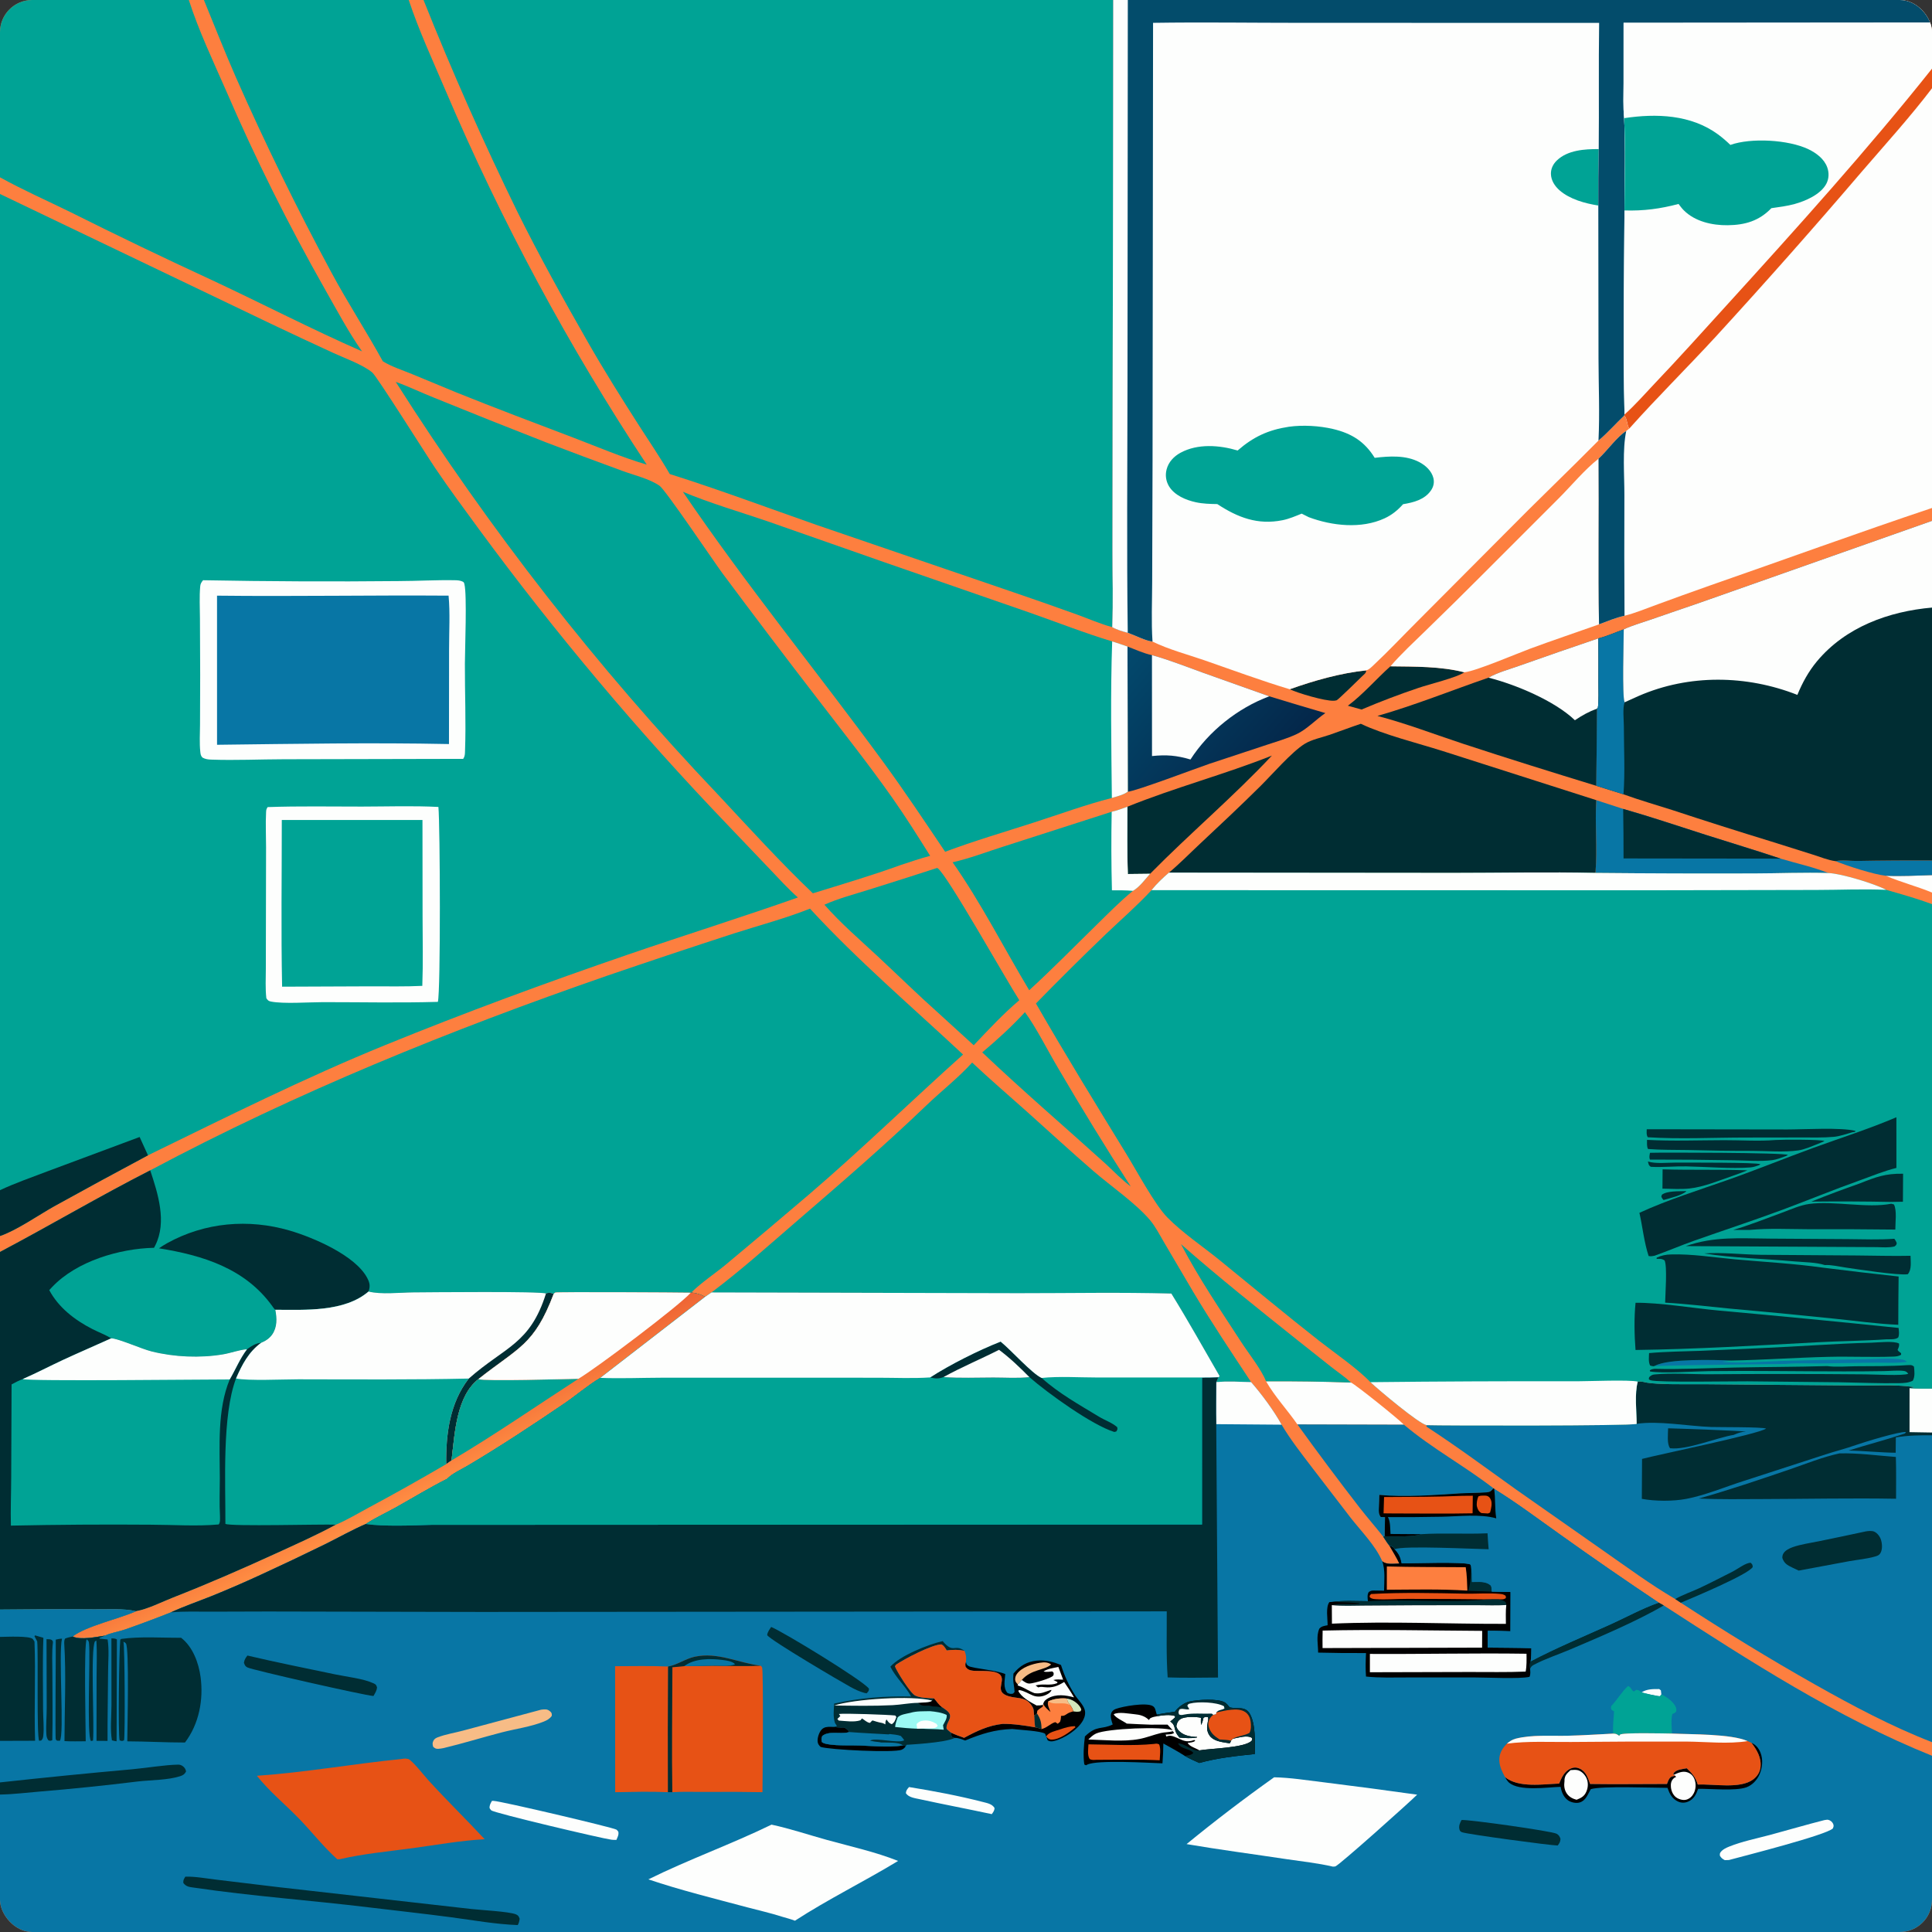 <?xml version="1.0" encoding="utf-8" ?>
<svg xmlns="http://www.w3.org/2000/svg" xmlns:xlink="http://www.w3.org/1999/xlink" width="300" height="300">
	<rect width="100%" height="100%" fill="#333333" stroke="none"/>
	<clipPath id="cl_3">
		<rect width="300" height="300" rx="5" ry="5"/>
	</clipPath>
	<g clip-path="url(#cl_3)">
		<path fill="#FD7F3F" transform="scale(0.293 0.293)" d="M0 0L100.077 0L108.058 0L216.615 0L224.445 0L589.998 0L597.699 0L1024 0L1024 11.975L1024 36.246L1024 46.614L1024 269.17L1024 275.992L1024 321.986L1024 456.017L1024 463.785L1024 473.061L1024 479.22L1024 735.929L1024 759.191L1024 760.67L1024 923.329L1024 930.536L1024 1024L0 1024L0 951.049L0 944.612L0 922.603L0 867.507L0 852.997L0 663.492L0 655.031L0 630.743L0 102.807L0 93.982L0 0Z"/>
		<path fill="#FDFEFD" transform="scale(0.293 0.293)" d="M999.455 464.131C1007.6 464.493 1015.85 464.013 1024 463.785L1024 473.061C1015.96 469.72 1007.41 467.563 999.455 464.131Z"/>
		<path fill="#002D33" transform="scale(0.293 0.293)" d="M724.035 355.274C724.028 356.753 723.036 357.263 722.027 358.255C720.565 359.69 709.262 370.754 708.403 371.121C708.038 371.277 707.129 371.354 706.831 371.367C702.034 371.578 687.75 367.3 683.523 365.285C696.29 360.712 710.541 356.676 724.035 355.274Z"/>
		<path fill="#0876A5" transform="scale(0.293 0.293)" d="M972.805 456.395C976.131 455.564 980.631 456.323 984.105 456.278Q1004.05 455.902 1024 456.017L1024 463.785C1015.85 464.013 1007.6 464.493 999.455 464.131C993.091 463.472 978.944 458.898 972.805 456.395Z"/>
		<path fill="#002D33" transform="scale(0.293 0.293)" d="M736.865 353.122C749.731 353.293 763.538 353.086 776.07 356.298C772.127 359.073 757.258 362.655 751.571 364.618Q736.359 369.751 721.582 376.03L714.322 374.012C722.418 367.972 729.321 359.872 736.865 353.122Z"/>
		<path fill="#FDFEFD" transform="scale(0.293 0.293)" d="M670.953 732.04Q693.478 731.908 715.989 732.71C718.556 733.856 741.302 752.136 744.03 755.04L687.579 754.895C682.206 747.141 675.696 740.256 670.953 732.04Z"/>
		<path fill="#00A395" transform="scale(0.293 0.293)" d="M625.875 659.355C646.109 677.155 667.167 693.911 688.224 710.717L706.111 724.902C709.365 727.447 713.005 729.872 715.989 732.71Q693.478 731.908 670.953 732.04C668.548 725.836 661.654 717.176 657.851 711.319C646.863 694.392 635.217 677.267 625.875 659.355Z"/>
		<path fill="#00A395" transform="scale(0.293 0.293)" d="M543.178 536.406C548.916 544.128 555.606 557.401 560.763 566.061Q579.358 597.832 599.266 628.798C594.619 625.304 590.471 621.036 586.245 617.049C564.336 597.226 541.985 578.078 520.545 557.716C528.339 551.195 536.332 543.896 543.178 536.406Z"/>
		<path fill="#002D33" transform="scale(0.293 0.293)" d="M597.486 427.535C622.568 417.367 648.876 410.463 674.055 400.446C653.595 422.265 630.518 441.754 609.521 463.068L597.734 463.202C597.259 451.358 597.522 439.392 597.486 427.535Z"/>
		<path fill="#0876A5" transform="scale(0.293 0.293)" d="M845.97 424.055L860.22 428.694C874.969 432.904 889.528 437.827 904.137 442.495C917.295 446.7 930.537 450.645 943.634 455.036C951.936 457.513 961.029 459.492 969.028 462.685C956.049 462.269 942.875 462.862 929.874 462.884Q887.704 463.029 845.536 462.62C846.575 449.918 845.207 436.854 845.97 424.055Z"/>
		<path fill="#002D33" transform="scale(0.293 0.293)" d="M860.22 428.694C874.969 432.904 889.528 437.827 904.137 442.495C917.295 446.7 930.537 450.645 943.634 455.036L860.421 454.94Q860.437 441.816 860.22 428.694Z"/>
		<path fill="#0876A5" transform="scale(0.293 0.293)" d="M687.579 754.895L744.03 755.04C758.969 767.635 776.102 776.829 791.501 788.761C790.217 790.273 789.754 790.741 787.764 790.904C783.036 791.289 778.276 791.171 773.541 791.463C759.677 792.321 744.875 793.562 731.004 792.255C730.953 794.632 730.917 797.004 730.771 799.377C730.666 801.077 730.706 802.582 731.767 803.958C732.519 803.983 733.286 804.035 734.04 804.018Q733.882 809.033 733.85 814.05L733.056 814.375C729.012 809.243 724.699 804.325 720.672 799.176Q703.75 777.316 687.579 754.895Z"/>
		<defs>
			<linearGradient id="gradient_0" gradientUnits="userSpaceOnUse" x1="667.535" y1="414.696" x2="593.396" y2="350.383">
				<stop offset="0" stop-color="#04274A"/>
				<stop offset="1" stop-color="#03496D"/>
			</linearGradient>
		</defs>
		<path fill="url(#gradient_0)" transform="scale(0.293 0.293)" d="M597.526 342.649C601.647 344.178 606.204 346.339 610.496 347.192C619.724 349.742 628.721 353.349 637.724 356.584L672.681 369.018Q687.505 373.57 702.393 377.906C697.344 381.371 692.515 386.584 687.059 389.115C682.096 391.417 676.566 392.987 671.375 394.724L640.9 404.793C634.821 406.853 601.419 419.5 597.684 419.567L597.526 342.649Z"/>
		<path fill="#FDFEFD" transform="scale(0.293 0.293)" d="M610.496 347.192C619.724 349.742 628.721 353.349 637.724 356.584L672.681 369.018C656.001 375.209 640.531 387.551 630.904 402.504C623.542 400.323 618.159 399.892 610.522 400.68L610.496 347.192Z"/>
		<path fill="#00A395" transform="scale(0.293 0.293)" d="M496.516 460.021L496.871 460.078C501.744 463.116 533.583 519.947 540.2 530.078C531.582 537.372 523.813 545.774 516.034 553.942L497.345 536.901C486.418 527.168 475.944 516.879 465.239 506.897C455.686 497.989 445.519 489.303 436.906 479.463C444.292 476.138 452.835 473.9 460.59 471.464Q478.582 465.833 496.516 460.021Z"/>
		<path fill="#002D33" transform="scale(0.293 0.293)" d="M788.843 359.137C793.794 356.307 800.217 354.614 805.611 352.669Q826.3 345.332 847.092 338.296Q847.183 350.03 847.125 361.765C847.112 366.139 847.385 370.75 846.834 375.085L846.365 375.554L845.995 416.454C822.411 409.222 798.738 401.858 775.306 394.146C760.291 389.205 745.285 383.413 729.995 379.416C750.004 373.685 769.181 365.906 788.843 359.137Z"/>
		<path fill="#FDFEFD" transform="scale(0.293 0.293)" d="M788.843 359.137C793.794 356.307 800.217 354.614 805.611 352.669Q826.3 345.332 847.092 338.296Q847.183 350.03 847.125 361.765C847.112 366.139 847.385 370.75 846.834 375.085L846.365 375.554C842.057 377.123 838.438 379.146 834.643 381.698C823.889 371.363 803.046 362.691 788.843 359.137Z"/>
		<path fill="#00A395" transform="scale(0.293 0.293)" d="M589.153 430.199C592.004 429.61 594.746 428.505 597.486 427.535C597.522 439.392 597.259 451.358 597.734 463.202L609.521 463.068C606.864 466.021 603.883 470.159 600.435 472.115C593.699 477.564 587.525 483.91 581.331 489.96C569.445 501.568 557.702 513.586 545.441 524.788C531.952 502.3 519.905 478.418 504.839 456.977C513.945 454.956 522.934 451.443 531.834 448.636L589.153 430.199Z"/>
		<path fill="#FDFEFD" transform="scale(0.293 0.293)" d="M589.153 430.199C592.004 429.61 594.746 428.505 597.486 427.535C597.522 439.392 597.259 451.358 597.734 463.202L609.521 463.068C606.864 466.021 603.883 470.159 600.435 472.115C596.734 471.777 592.999 471.838 589.285 471.821Q588.745 451.011 589.153 430.199Z"/>
		<path fill="#FDFEFD" transform="scale(0.293 0.293)" d="M736.865 353.122C742.725 346.343 749.499 340.118 755.911 333.859Q771.305 318.94 786.431 303.75L826.276 263.896C833.141 256.995 839.567 249.117 847.189 243.057C847.444 272.327 846.92 301.626 847.42 330.889C835.231 335.232 822.931 339.321 810.801 343.817C803.453 346.54 782.226 355.662 776.07 356.298C763.538 353.086 749.731 353.293 736.865 353.122Z"/>
		<path fill="#002D33" transform="scale(0.293 0.293)" d="M619.487 462.471C625.173 457.744 630.407 452.361 635.813 447.31C646.701 437.138 657.513 426.992 668.095 416.496C674.168 410.472 684.611 398.433 691.405 394.232C695.186 391.894 700.493 390.862 704.714 389.413C710.225 387.521 715.657 385.419 721.186 383.574C733.414 389.428 751.348 393.829 764.669 398.054L845.97 424.055C845.207 436.854 846.575 449.918 845.536 462.62C820.524 462.048 795.379 462.615 770.351 462.61L619.487 462.471Z"/>
		<path fill="#00A395" transform="scale(0.293 0.293)" d="M515.203 563.115C524.724 572.075 534.677 580.59 544.419 589.309C556.101 599.763 567.651 610.406 579.507 620.66C588.62 628.541 602.013 637.759 609.497 646.646C612.439 650.138 614.618 654.55 616.957 658.471L632.277 684.505C641.988 700.78 652.588 716.656 663.041 732.465C656.957 732.334 650.604 731.883 644.546 732.484L645.642 729.87C646.055 729.759 645.774 729.866 646.335 729.294C637.878 714.713 629.647 699.879 620.769 685.559C593.782 684.799 566.745 685.367 539.748 685.349L377.064 684.952C393.051 672.942 407.975 659.475 423.119 646.436C446.155 626.601 468.968 606.906 490.906 585.852C498.863 578.217 507.816 571.281 515.203 563.115Z"/>
		<path fill="#00A395" transform="scale(0.293 0.293)" d="M0 0L100.077 0C105.287 16.252 112.902 32.248 119.756 47.892Q131.433 74.939 144.561 101.312Q157.689 127.685 172.229 153.306C178.491 164.305 184.602 175.86 191.869 186.206C165.056 174.436 138.901 160.878 112.365 148.473Q74.479 130.996 37.163 112.332C24.828 106.287 12.004 100.621 0 93.982L0 0Z"/>
		<path fill="#00A395" transform="scale(0.293 0.293)" d="M361.899 260.629C376.424 266.711 391.697 271.132 406.593 276.208L468.781 298.004L545.642 324.658C559.813 329.623 575.207 335.66 589.415 339.917Q593.495 341.21 597.526 342.649L597.684 419.567C595.43 421.256 591.933 422.09 589.242 422.885C575.319 426.46 561.608 431.483 547.923 435.906C532.255 440.97 516.301 445.615 500.892 451.409C490.053 435.343 479.383 419.268 467.929 403.626C432.848 355.719 395.287 309.806 361.899 260.629Z"/>
		<path fill="#FDFEFD" transform="scale(0.293 0.293)" d="M589.415 339.917Q593.495 341.21 597.526 342.649L597.684 419.567C595.43 421.256 591.933 422.09 589.242 422.885C588.96 395.306 588.463 367.482 589.415 339.917Z"/>
		<path fill="#00A395" transform="scale(0.293 0.293)" d="M209.724 202.377C216.516 204.806 223.157 208.027 229.874 210.705Q259.477 222.768 289.255 234.389Q309.445 242.106 329.748 249.519C335.767 251.756 344.322 253.772 349.55 257.447C352.774 259.713 378.298 297.63 382.808 303.731Q407.747 337.245 433.261 370.324C446.578 387.676 460.294 404.93 472.883 422.808C479.943 432.834 486.432 443.19 492.949 453.571C487.725 454.93 482.6 456.721 477.467 458.387C462.138 463.96 446.38 468.601 430.799 473.426C413.71 457.169 396.525 438.246 380.344 420.931Q368.384 408.352 356.733 395.485Q345.083 382.619 333.749 369.473Q322.415 356.327 311.404 342.909Q300.393 329.491 289.712 315.809Q279.031 302.127 268.686 288.189Q258.341 274.252 248.338 260.066Q238.335 245.881 228.68 231.457Q219.025 217.032 209.724 202.377Z"/>
		<path fill="#00A395" transform="scale(0.293 0.293)" d="M108.058 0L216.615 0C222.054 16.393 229.458 32.273 236.217 48.164Q247.255 74.067 259.455 99.443Q271.654 124.819 284.992 149.617Q298.329 174.414 312.776 198.581Q327.223 222.749 342.75 246.237C329.575 242.358 316.6 236.792 303.757 231.9C283.114 224.037 262.477 216.298 241.988 208.036L218.272 198.212C213.195 196.125 207.553 194.339 202.888 191.485C194.193 175.643 184.266 160.474 175.709 144.547Q148.372 93.833 125.085 41.136C119.134 27.555 113.685 13.72 108.058 0Z"/>
		<path fill="#002D33" transform="scale(0.293 0.293)" d="M1024 275.992L1024 321.986L1024 456.017Q1004.05 455.902 984.105 456.278C980.631 456.323 976.131 455.564 972.805 456.395C968.86 455.882 964.575 454.114 960.755 452.913L938.746 445.979Q912.478 437.948 886.393 429.342C877.735 426.57 868.937 424.059 860.39 420.963L845.995 416.454L846.365 375.554L846.834 375.085C847.385 370.75 847.112 366.139 847.125 361.765Q847.183 350.03 847.092 338.296C851.578 337.21 856.159 335.093 860.532 333.537C864.737 331.516 869.65 330.185 874.065 328.631C884.753 324.87 895.521 321.35 906.192 317.538L1024 275.992Z"/>
		<path fill="#0876A5" transform="scale(0.293 0.293)" d="M847.092 338.296C851.578 337.21 856.159 335.093 860.532 333.537C860.515 339.05 859.605 368.863 860.963 372.2C859.869 375.653 860.582 381.215 860.587 384.889C860.601 396.775 861.262 409.123 860.39 420.963L845.995 416.454L846.365 375.554L846.834 375.085C847.385 370.75 847.112 366.139 847.125 361.765Q847.183 350.03 847.092 338.296Z"/>
		<path fill="#FDFEFD" transform="scale(0.293 0.293)" d="M1024 275.992L1024 321.986C1001.02 323.98 978.081 332.286 962.922 350.48C958.461 355.834 955.18 361.839 952.541 368.266C925.692 357.693 895.195 357.21 868.497 368.806Q864.713 370.465 860.963 372.2C859.605 368.863 860.515 339.05 860.532 333.537C864.737 331.516 869.65 330.185 874.065 328.631C884.753 324.87 895.521 321.35 906.192 317.538L1024 275.992Z"/>
		<path fill="#FDFEFD" transform="scale(0.293 0.293)" d="M1024 46.614L1024 269.17C984.501 282.395 945.311 296.699 905.962 310.38Q891.622 315.436 877.355 320.692C872.01 322.639 866.454 324.969 860.935 326.329C856.327 327.332 851.835 329.243 847.42 330.889C846.92 301.626 847.444 272.327 847.189 243.057C851.618 239.046 857.103 231.259 861.846 228.422L863.465 227.097C878.187 210.604 894.037 194.961 909.029 178.681Q948.564 135.552 986.572 91.072C999.177 76.44 1012.32 61.986 1024 46.614Z"/>
		<path fill="#034C6B" transform="scale(0.293 0.293)" d="M847.189 243.057C851.618 239.046 857.103 231.259 861.846 228.422C859.766 238.184 860.889 252.046 860.87 262.41Q860.738 294.37 860.935 326.329C856.327 327.332 851.835 329.243 847.42 330.889C846.92 301.626 847.444 272.327 847.189 243.057Z"/>
		<path fill="#0876A5" transform="scale(0.293 0.293)" d="M867.952 732.213C869.503 732.1 870.25 732.195 871.763 732.555C877.751 733.979 895.921 733.519 902.859 733.587L982.628 734.282C992.742 734.464 1003.96 733.593 1013.9 735.039L1014.05 735.318L1012 735.644C1016 736.025 1019.99 735.957 1024 735.929L1024 759.191L1024 760.67L1024 923.329C1002.55 915.009 981.963 904.055 961.95 892.776C937.628 879.069 914.154 864.621 890.763 849.396L887.825 847.432C874.624 839.73 862.107 830.444 849.571 821.712L803.363 789.323C787.7 778.121 772.07 766.544 755.938 756.033L756.03 755.265C764.151 755.562 864.454 755.724 867.369 754.591C867.325 747.792 866.195 738.745 867.952 732.213Z"/>
		<path fill="#002D33" transform="scale(0.293 0.293)" d="M887.825 847.432C891.799 845.136 896.276 843.671 900.439 841.735C906.498 838.916 912.451 835.783 918.426 832.782C920.764 831.608 925.346 828.066 927.848 828.227C928.726 829.186 928.807 829.175 928.882 830.458C926.656 834.382 896.913 846.831 890.763 849.396L887.825 847.432Z"/>
		<path fill="#002D33" transform="scale(0.293 0.293)" d="M884.03 756.948C888.117 757.018 924.576 758.318 925.247 758.72C923.355 758.706 921.367 759.376 919.626 760.09L918.838 760.422C909.499 761.992 894.019 768.572 885.092 767.517C883.299 765.332 884.02 759.762 884.03 756.948Z"/>
		<path fill="#002D33" transform="scale(0.293 0.293)" d="M988.756 811.593C990.096 811.352 992.103 811.148 993.362 811.751C994.99 812.532 996.311 814.327 996.839 816.015C997.527 818.213 997.736 821.265 996.437 823.282C995.825 824.233 994.887 824.551 993.858 824.855C989.439 826.164 984.484 826.576 979.933 827.389L953.262 832.361Q951.589 831.6 949.937 830.797C947.203 829.463 945.579 828.619 944.565 825.657C944.602 824.618 944.661 824.053 945.226 823.144C946.203 821.572 948.419 820.514 950.094 819.927C954.46 818.397 959.435 817.739 963.974 816.8Q976.381 814.273 988.756 811.593Z"/>
		<path fill="#002D33" transform="scale(0.293 0.293)" d="M974.872 770.246C984.819 769.968 994.833 771.413 1004.74 772.132C1004.97 779.502 1004.83 786.913 1004.84 794.288C981.276 793.87 957.661 794.389 934.089 794.445C922.847 794.478 911.52 794.684 900.29 794.165C915.522 789.942 933.301 783.9 948.373 778.764C957.059 775.804 965.906 772.147 974.872 770.246Z"/>
		<path fill="#002D33" transform="scale(0.293 0.293)" d="M867.952 732.213C869.503 732.1 870.25 732.195 871.763 732.555C877.751 733.979 895.921 733.519 902.859 733.587L982.628 734.282C992.742 734.464 1003.96 733.593 1013.9 735.039L1014.05 735.318L1012 735.644C1016 736.025 1019.99 735.957 1024 735.929L1024 759.191L1024 760.67C1017.46 760.589 1011.21 760.685 1004.73 761.775L1004.64 769.905C996.307 769.817 987.994 768.876 979.652 768.74C989.175 765.721 998.902 763.247 1008.37 760.086C1009.3 759.773 1009.64 759.861 1010.1 758.926C1006.8 758.485 987.674 764.345 983.597 765.802C978.322 767.686 972.821 769.032 967.492 770.78L924.226 784.824C914.264 787.969 903.789 792.454 893.551 794.376C886.539 795.692 877.159 795.626 870.112 794.337L870.225 773.174C878.916 770.863 932.06 760.001 935.969 757.096C933.832 756.191 911.091 756.391 906.869 756.247C894.968 755.843 878.71 752.807 867.369 754.591C867.325 747.792 866.195 738.745 867.952 732.213Z"/>
		<path fill="#FDFEFD" transform="scale(0.293 0.293)" d="M1012 735.644C1016 736.025 1019.99 735.957 1024 735.929L1024 759.191Q1018 759.027 1011.99 758.985L1012 735.644Z"/>
		<path fill="#00A395" transform="scale(0.293 0.293)" d="M224.445 0L589.998 0L589.687 210.781L589.591 291.542C589.558 305.079 590.044 318.852 589.443 332.364C583.095 330.675 576.808 327.865 570.602 325.631Q552.615 319.144 534.509 312.998L432.578 278.137C406.741 269.084 381.046 259.463 354.939 251.217C349.985 242.601 344.309 234.349 338.945 225.978C329.552 211.319 320.212 196.463 311.572 181.346C298.614 158.676 285.822 135.677 274.214 112.279Q247.234 57.068 224.445 0Z"/>
		<path fill="#00A395" transform="scale(0.293 0.293)" d="M429.263 481.55C454.519 509 483.156 533.42 510.389 558.865C482.897 583.477 456.509 609.262 428.455 633.268Q406.774 651.76 384.885 670.006C378.923 674.949 371.821 679.573 366.372 684.99C369.124 685.381 371.244 685.864 373.63 687.313L318.144 730.219C311.467 734.182 305.319 739.541 298.867 743.928C282.242 755.233 265.329 766.389 248.044 776.653C244.61 778.693 239.676 780.871 236.966 783.713C227.683 788.379 218.73 793.867 209.662 798.944C204.486 801.842 198.825 804.363 193.918 807.646C186.616 810.79 179.576 814.787 172.449 818.323Q155.354 826.705 138.05 834.649Q125.255 840.55 112.198 845.848C105.006 848.714 97.602 851.268 90.567 854.491Q78.404 859.327 66.046 863.636C62.906 864.717 58.519 865.361 55.683 866.817C51.159 867.473 42.728 869.313 38.535 867.284C45.683 861.718 62.999 857.988 72.147 853.879C65.305 852.302 56.876 852.932 49.864 852.853C33.232 852.665 16.63 852.868 0 852.997L0 663.492C26.69 649.374 52.706 633.978 79.613 620.239C157.164 578.893 238.627 545.925 321.583 517.155Q355.155 505.673 388.899 494.707C402.267 490.418 416.228 486.736 429.263 481.55Z"/>
		<path fill="#002D33" transform="scale(0.293 0.293)" d="M84.234 661.559C85.646 660.599 87.073 659.673 88.568 658.847C108.614 647.761 131.674 645.786 153.513 652.153C165.819 655.74 188.428 665.312 194.673 677.383C196.036 680.019 196.26 681.668 195.32 684.46C182.529 695.41 161.733 694.174 145.902 694.134C145.209 693.569 144.782 692.863 144.265 692.145C129.898 672.206 107.457 665.266 84.234 661.559Z"/>
		<path fill="#002D33" transform="scale(0.293 0.293)" d="M79.613 620.239C83.687 632.482 88.545 647.603 82.299 659.993Q81.97 660.642 81.623 661.283C63.312 661.696 40.758 668.329 27.742 681.946Q26.909 682.82 26.107 683.723C31.016 692.948 39.651 699.581 48.836 704.292C52.157 705.996 55.771 707.332 58.965 709.251C62.955 709.454 74.916 714.866 80.396 716.229C92.411 719.216 106.052 719.819 118.272 717.752C122.351 717.062 126.858 715.34 130.891 715.057C133.288 713.332 135.419 711.913 138.413 711.616C140.631 710.76 142.85 709.256 144.23 707.293C146.978 703.384 146.794 698.595 145.902 694.134C161.733 694.174 182.529 695.41 195.32 684.46C201.917 686.162 211.901 684.98 218.904 684.929C226.861 684.873 286.75 684.245 289.347 685.53C290.397 685.031 291.297 685.043 292.428 685.354C292.849 685.47 293.051 685.628 293.39 685.848C293.416 685.791 293.425 685.721 293.469 685.676C293.71 685.436 293.943 685.175 294.237 685.003C294.956 684.581 359.445 684.935 366.086 685.074L366.372 684.99C369.124 685.381 371.244 685.864 373.63 687.313L318.144 730.219C311.467 734.182 305.319 739.541 298.867 743.928C282.242 755.233 265.329 766.389 248.044 776.653C244.61 778.693 239.676 780.871 236.966 783.713C227.683 788.379 218.73 793.867 209.662 798.944C204.486 801.842 198.825 804.363 193.918 807.646C186.616 810.79 179.576 814.787 172.449 818.323Q155.354 826.705 138.05 834.649Q125.255 840.55 112.198 845.848C105.006 848.714 97.602 851.268 90.567 854.491Q78.404 859.327 66.046 863.636C62.906 864.717 58.519 865.361 55.683 866.817C51.159 867.473 42.728 869.313 38.535 867.284C45.683 861.718 62.999 857.988 72.147 853.879C65.305 852.302 56.876 852.932 49.864 852.853C33.232 852.665 16.63 852.868 0 852.997L0 663.492C26.69 649.374 52.706 633.978 79.613 620.239Z"/>
		<path fill="#00A395" transform="scale(0.293 0.293)" d="M58.965 709.251C62.955 709.454 74.916 714.866 80.396 716.229C92.411 719.216 106.052 719.819 118.272 717.752C122.351 717.062 126.858 715.34 130.891 715.057C127.006 720.262 124.95 725.571 121.745 731.057C115.076 747.073 116.476 766.434 116.495 783.486C116.503 790.068 116.197 796.828 116.581 803.39C116.556 804.82 116.831 806.741 115.903 807.904C104.23 808.967 91.667 808.058 79.906 808.041Q42.835 807.754 5.771 808.521C5.551 800.132 5.904 791.655 5.934 783.257L6.138 733.682C8.089 732.621 9.973 731.651 12.052 730.854C19.243 727.722 26.213 724.053 33.328 720.747C41.819 716.802 50.445 713.137 58.965 709.251Z"/>
		<path fill="#FDFEFD" transform="scale(0.293 0.293)" d="M58.965 709.251C62.955 709.454 74.916 714.866 80.396 716.229C92.411 719.216 106.052 719.819 118.272 717.752C122.351 717.062 126.858 715.34 130.891 715.057C127.006 720.262 124.95 725.571 121.745 731.057C110.189 731.032 14.725 732.126 12.052 730.854C19.243 727.722 26.213 724.053 33.328 720.747C41.819 716.802 50.445 713.137 58.965 709.251Z"/>
		<path fill="#00A395" transform="scale(0.293 0.293)" d="M195.32 684.46C201.917 686.162 211.901 684.98 218.904 684.929C226.861 684.873 286.75 684.245 289.347 685.53C290.397 685.031 291.297 685.043 292.428 685.354C292.849 685.47 293.051 685.628 293.39 685.848C293.416 685.791 293.425 685.721 293.469 685.676C293.71 685.436 293.943 685.175 294.237 685.003C294.956 684.581 359.445 684.935 366.086 685.074L366.372 684.99C369.124 685.381 371.244 685.864 373.63 687.313L318.144 730.219C311.467 734.182 305.319 739.541 298.867 743.928C282.242 755.233 265.329 766.389 248.044 776.653C244.61 778.693 239.676 780.871 236.966 783.713C227.683 788.379 218.73 793.867 209.662 798.944C204.486 801.842 198.825 804.363 193.918 807.646C186.616 810.79 179.576 814.787 172.449 818.323Q155.354 826.705 138.05 834.649Q125.255 840.55 112.198 845.848C105.006 848.714 97.602 851.268 90.567 854.491Q78.404 859.327 66.046 863.636C62.906 864.717 58.519 865.361 55.683 866.817C51.159 867.473 42.728 869.313 38.535 867.284C45.683 861.718 62.999 857.988 72.147 853.879C78.488 852.728 85.778 848.97 91.818 846.604C110.273 839.375 128.313 831.497 146.337 823.245C156.946 818.388 167.76 813.586 178.017 808.025C170.111 807.712 122.386 809.06 119.452 807.597C119.556 785.807 117.628 750.313 125.084 730.543C128.337 723.104 131.737 716.52 138.413 711.616C140.631 710.76 142.85 709.256 144.23 707.293C146.978 703.384 146.794 698.595 145.902 694.134C161.733 694.174 182.529 695.41 195.32 684.46Z"/>
		<path fill="#FDFEFD" transform="scale(0.293 0.293)" d="M195.32 684.46C201.917 686.162 211.901 684.98 218.904 684.929C226.861 684.873 286.75 684.245 289.347 685.53C290.397 685.031 291.297 685.043 292.428 685.354C292.849 685.47 293.051 685.628 293.39 685.848C283.082 712.952 274.95 713.941 253.517 730.897C242.103 739.895 241.088 758.81 239.498 772.225L239.292 773.976L236.483 775.948C236.272 759.933 238.402 743.497 248.44 730.59C218.395 731.257 188.239 731.027 158.186 730.984C150.613 730.973 131.172 731.887 125.084 730.543C128.337 723.104 131.737 716.52 138.413 711.616C140.631 710.76 142.85 709.256 144.23 707.293C146.978 703.384 146.794 698.595 145.902 694.134C161.733 694.174 182.529 695.41 195.32 684.46Z"/>
		<path fill="#002D33" transform="scale(0.293 0.293)" d="M289.347 685.53C290.397 685.031 291.297 685.043 292.428 685.354C292.849 685.47 293.051 685.628 293.39 685.848C283.082 712.952 274.95 713.941 253.517 730.897C242.103 739.895 241.088 758.81 239.498 772.225L239.292 773.976L236.483 775.948C236.272 759.933 238.402 743.497 248.44 730.59C267.658 713.645 280.89 712.428 289.347 685.53Z"/>
		<defs>
			<linearGradient id="gradient_1" gradientUnits="userSpaceOnUse" x1="201.77" y1="767.718" x2="215.527" y2="795.451">
				<stop offset="0" stop-color="#EE6434"/>
				<stop offset="1" stop-color="#FF8D43"/>
			</linearGradient>
		</defs>
		<path fill="url(#gradient_1)" transform="scale(0.293 0.293)" d="M293.39 685.848C293.416 685.791 293.425 685.721 293.469 685.676C293.71 685.436 293.943 685.175 294.237 685.003C294.956 684.581 359.445 684.935 366.086 685.074L366.372 684.99C369.124 685.381 371.244 685.864 373.63 687.313L318.144 730.219C311.467 734.182 305.319 739.541 298.867 743.928C282.242 755.233 265.329 766.389 248.044 776.653C244.61 778.693 239.676 780.871 236.966 783.713C227.683 788.379 218.73 793.867 209.662 798.944C204.486 801.842 198.825 804.363 193.918 807.646C186.616 810.79 179.576 814.787 172.449 818.323Q155.354 826.705 138.05 834.649Q125.255 840.55 112.198 845.848C105.006 848.714 97.602 851.268 90.567 854.491Q78.404 859.327 66.046 863.636C62.906 864.717 58.519 865.361 55.683 866.817C51.159 867.473 42.728 869.313 38.535 867.284C45.683 861.718 62.999 857.988 72.147 853.879C78.488 852.728 85.778 848.97 91.818 846.604C110.273 839.375 128.313 831.497 146.337 823.245C156.946 818.388 167.76 813.586 178.017 808.025C183.857 805.583 189.527 802.12 195.117 799.135C209.088 791.675 222.796 783.915 236.483 775.948L239.292 773.976L239.498 772.225C241.088 758.81 242.103 739.895 253.517 730.897C274.95 713.941 283.082 712.952 293.39 685.848Z"/>
		<path fill="#00A395" transform="scale(0.293 0.293)" d="M239.292 773.976L239.498 772.225C241.088 758.81 242.103 739.895 253.517 730.897C256.941 732.101 299.25 730.847 306.532 730.71C284.115 745.223 262.298 760.357 239.292 773.976Z"/>
		<path fill="#FDFEFD" transform="scale(0.293 0.293)" d="M293.39 685.848C293.416 685.791 293.425 685.721 293.469 685.676C293.71 685.436 293.943 685.175 294.237 685.003C294.956 684.581 359.445 684.935 366.086 685.074C360.172 691.844 315.65 725.42 306.532 730.71C299.25 730.847 256.941 732.101 253.517 730.897C274.95 713.941 283.082 712.952 293.39 685.848Z"/>
		<path fill="#FDFEFD" transform="scale(0.293 0.293)" d="M589.998 0L597.699 0L1024 0L1024 11.975L1024 36.246L1024 46.614C1012.32 61.986 999.177 76.44 986.572 91.072Q948.564 135.552 909.029 178.681C894.037 194.961 878.187 210.604 863.465 227.097C862.084 225.02 862.526 222.12 860.81 220.197C856.25 224.509 851.925 229.483 847.144 233.486C830.861 249.928 814.113 265.897 797.883 282.382L751.143 329.31C743.467 336.964 736.05 344.904 728.13 352.309C726.938 353.424 725.654 354.862 724.035 355.274C710.541 356.676 696.29 360.712 683.523 365.285C668.301 360.713 653.371 355.141 638.349 349.95C629.35 346.84 619.305 344.201 610.784 340.009C607.31 339.721 601.257 336.603 597.666 335.329C595.004 334.679 591.82 333.729 589.443 332.364C590.044 318.852 589.558 305.079 589.591 291.542L589.687 210.781L589.998 0Z"/>
		<path fill="#00A395" transform="scale(0.293 0.293)" d="M847.046 108.921C840.088 107.827 831.963 105.624 826.544 100.895C823.987 98.664 821.991 95.609 821.933 92.121C821.888 89.368 823.121 86.915 825.08 85.032C830.789 79.542 839.807 78.962 847.27 79.02Q846.971 93.969 847.046 108.921Z"/>
		<path fill="#00A395" transform="scale(0.293 0.293)" d="M683.05 226.169C690.439 225.14 699.177 225.636 706.454 227.351C716.285 229.666 723.181 233.984 728.547 242.638C736.319 241.692 745.128 241.143 752.272 244.95C755.572 246.709 758.72 249.598 759.646 253.351C760.215 255.654 759.728 257.92 758.395 259.867C754.999 264.827 749.113 266.285 743.57 267.21C740.72 270.414 737.674 272.898 733.767 274.705C721.415 280.42 705.959 278.702 693.595 274.087L689.846 272.204C686.506 273.547 683.254 274.971 679.708 275.688C666.531 278.351 655.931 274.239 645.11 267.138C641.285 267.077 637.513 266.992 633.759 266.175C628.45 265.02 622.407 262.497 619.498 257.658Q619.203 257.165 618.959 256.646Q618.716 256.127 618.524 255.585Q618.333 255.044 618.197 254.487Q618.061 253.929 617.981 253.361Q617.9 252.793 617.877 252.219Q617.854 251.646 617.888 251.073Q617.922 250.5 618.013 249.934Q618.103 249.367 618.25 248.812C619.252 244.875 622.087 241.878 625.588 239.965C634.723 234.973 646.291 235.878 655.906 238.75C664.208 231.511 672.176 227.807 683.05 226.169Z"/>
		<path fill="#034C6B" transform="scale(0.293 0.293)" d="M589.998 0L597.699 0L1024 0L1024 11.975L860.443 12.107L860.433 44.12C860.436 50.207 860.116 56.578 860.74 62.625C861.524 78.842 860.989 95.286 860.92 111.525C860.706 147.523 860.069 183.687 860.936 219.672L860.81 220.197C856.25 224.509 851.925 229.483 847.144 233.486C847.845 219.085 847.183 204.378 847.151 189.951L847.046 108.921Q846.971 93.969 847.27 79.02C847.495 56.722 847.149 34.415 847.482 12.12L689.763 12.103C663.553 12.108 637.281 11.697 611.08 12.099L610.811 244.408L610.611 308.463C610.588 318.899 610.094 329.607 610.784 340.009C607.31 339.721 601.257 336.603 597.666 335.329C595.004 334.679 591.82 333.729 589.443 332.364C590.044 318.852 589.558 305.079 589.591 291.542L589.687 210.781L589.998 0Z"/>
		<path fill="#FDFEFD" transform="scale(0.293 0.293)" d="M589.998 0L597.699 0L597.533 202.984C597.502 247.085 597.089 291.233 597.666 335.329C595.004 334.679 591.82 333.729 589.443 332.364C590.044 318.852 589.558 305.079 589.591 291.542L589.687 210.781L589.998 0Z"/>
		<path fill="#FDFEFD" transform="scale(0.293 0.293)" d="M860.443 12.107L1024 11.975L1024 36.246L1024 46.614C1012.32 61.986 999.177 76.44 986.572 91.072Q948.564 135.552 909.029 178.681C894.037 194.961 878.187 210.604 863.465 227.097C862.084 225.02 862.526 222.12 860.81 220.197L860.936 219.672C860.069 183.687 860.706 147.523 860.92 111.525C860.989 95.286 861.524 78.842 860.74 62.625C860.116 56.578 860.436 50.207 860.433 44.12L860.443 12.107Z"/>
		<path fill="#E75215" transform="scale(0.293 0.293)" d="M1024 36.246L1024 46.614C1012.32 61.986 999.177 76.44 986.572 91.072Q948.564 135.552 909.029 178.681C894.037 194.961 878.187 210.604 863.465 227.097C862.084 225.02 862.526 222.12 860.81 220.197L860.936 219.672C866.63 214.629 871.646 208.789 876.885 203.29C889.829 189.699 902.313 175.795 914.933 161.914C951.859 121.3 989.865 79.169 1024 36.246Z"/>
		<path fill="#00A395" transform="scale(0.293 0.293)" d="M860.74 62.625C877.733 60.055 896.128 60.682 910.518 71.24Q913.96 73.803 917.034 76.799C927.985 72.911 947.81 74.016 958.393 79.085C962.571 81.087 966.778 84.212 968.386 88.734C969.401 91.592 969.307 94.694 967.884 97.399C964.921 103.032 956.936 106.506 951.044 108.127C947.05 109.226 942.872 109.732 938.777 110.321C932.228 117.08 924.887 119.244 915.633 119.361C907.431 119.464 898.279 117.427 892.318 111.423C891.305 110.402 890.437 109.242 889.581 108.089C879.801 110.673 871.09 111.826 860.92 111.525C860.989 95.286 861.524 78.842 860.74 62.625Z"/>
		<path fill="#00A395" transform="scale(0.293 0.293)" d="M619.487 462.471L770.351 462.61C795.379 462.615 820.524 462.048 845.536 462.62Q887.704 463.029 929.874 462.884C942.875 462.862 956.049 462.269 969.028 462.685C975.665 462.889 993.842 468.435 999.642 471.593C1007.8 473.934 1016.06 476.219 1024 479.22L1024 735.929C1019.99 735.957 1016 736.025 1012 735.644L1014.05 735.318L1013.9 735.039C1003.96 733.593 992.742 734.464 982.628 734.282L902.859 733.587C895.921 733.519 877.751 733.979 871.763 732.555C870.25 732.195 869.503 732.1 867.952 732.213C866.195 738.745 867.325 747.792 867.369 754.591C864.454 755.724 764.151 755.562 756.03 755.265C751.96 754.556 730.574 736.555 726.279 732.502C719.296 725.203 707.189 716.924 698.906 710.43C681.083 696.456 663.728 681.934 646.144 667.667C637.062 660.298 626.824 653.501 618.619 645.172C612.117 638.572 602.362 620.44 597.034 611.756C580.76 585.232 564.522 558.788 549.011 531.807Q567.329 513.029 586.251 494.861C594.273 487.227 602.729 479.881 610.25 471.758C612.928 468.383 616.232 465.29 619.487 462.471Z"/>
		<path fill="#002D33" transform="scale(0.293 0.293)" d="M893.176 631.239L893.775 631.292C891.116 633.635 885.15 634.92 881.643 635.962C881.113 635.55 880.796 634.838 880.442 634.27L880.711 633.196C883.44 631.03 889.721 631.406 893.176 631.239Z"/>
		<path fill="#002D33" transform="scale(0.293 0.293)" d="M873.346 615.554C877.438 616.87 883.887 616.112 888.226 616.131C894.59 616.159 931.022 615.988 932.963 616.993L932.219 617.517C930.762 618.013 929.301 618.548 927.755 618.68C918.082 619.511 903.897 618.324 893.705 618.136C887.425 618.021 881.086 618.718 874.836 618.365C873.634 617.538 873.723 616.93 873.346 615.554Z"/>
		<path fill="#0876A5" transform="scale(0.293 0.293)" d="M917.527 721.035C915.49 721.382 913.499 721.604 911.437 721.733L913.659 721.425L913.048 721.761C923.158 722.593 933.701 721.631 943.849 721.266Q966.129 720.607 988.417 720.336C994.595 720.299 1001.94 719.552 1008 720.504C1009.11 720.677 1009.79 720.997 1010.65 721.689C1005.28 722.528 999.455 722.115 994.016 722.157L964.499 722.568C958.479 722.617 952.146 722.256 946.169 722.853C923.062 723.141 899.935 723.321 876.834 723.908C876.969 723.852 877.11 723.808 877.238 723.74C884.264 719.988 908.395 720.654 917.527 721.035Z"/>
		<path fill="#002D33" transform="scale(0.293 0.293)" d="M874.423 610.945C880.261 610.734 945.568 610.812 947.584 612.077L946.355 612.718C944.095 613.516 941.612 614.54 939.226 614.84C932.739 615.654 925.229 614.965 918.649 614.904Q896.522 614.498 874.391 614.541C873.9 613.258 874.222 612.269 874.423 610.945Z"/>
		<path fill="#002D33" transform="scale(0.293 0.293)" d="M881.121 619.707C896.081 620.151 911.062 619.704 926.018 620.224C923.615 621.281 921.113 622.123 918.645 623.019C911.173 625.571 903.146 629.034 895.29 629.872C890.663 630.365 885.699 629.992 881.04 629.937L881.121 619.707Z"/>
		<path fill="#002D33" transform="scale(0.293 0.293)" d="M893.383 660.395C908.758 655.085 921.934 656.337 937.903 656.423L979.355 656.688C987.505 656.74 995.804 657.104 1003.93 656.499C1004.54 657.254 1004.86 657.876 1005.21 658.785C1004.97 660.035 1004.9 659.836 1003.98 660.59C1001.01 661.288 997.846 661.008 994.814 660.934L893.383 660.395Z"/>
		<path fill="#002D33" transform="scale(0.293 0.293)" d="M985.584 627.184C994.086 623.815 999.188 621.843 1008.57 622.037L1008.48 636.871L1002.07 636.973Q981.017 636.575 959.962 636.804Q972.661 631.695 985.584 627.184Z"/>
		<path fill="#002D33" transform="scale(0.293 0.293)" d="M872.709 598.458L947.235 598.57C956.282 598.57 975.511 597.407 983.299 599.32L983.123 599.818L981.729 600.045C978.522 600.954 975.118 602.182 971.799 602.487C966.164 603.005 960.338 602.79 954.674 602.815L924.999 602.859C907.908 602.864 890.301 603.783 873.271 602.705C872.427 601.298 872.701 600.079 872.709 598.458Z"/>
		<path fill="#002D33" transform="scale(0.293 0.293)" d="M872.857 604.098C886.435 604.821 900.196 604.28 913.793 604.252C922.827 604.233 932.003 604.902 940.998 604.165C943.818 603.934 965.803 603.821 966.909 604.751L963.626 606.142C960.252 607.436 956.555 609.175 952.981 609.682C945.358 610.763 936.47 609.942 928.695 609.928Q911.581 609.944 894.473 609.476C887.477 609.35 880.37 609.48 873.396 608.935C872.658 607.669 872.882 605.566 872.857 604.098Z"/>
		<path fill="#002D33" transform="scale(0.293 0.293)" d="M903.144 664.276C913.081 663.61 923.076 664.851 933.015 665.001L984.238 665.358C993.644 665.409 1003.12 665.742 1012.51 665.52C1012.55 668.594 1013.22 672.839 1011.05 675.293C1005.93 676.042 983.797 672.568 977.722 671.694C974.322 671.204 970.501 670.236 967.082 670.439C962.34 668.912 956.082 668.963 951.056 668.504C935.762 667.107 918.027 666.715 903.144 664.276Z"/>
		<path fill="#002D33" transform="scale(0.293 0.293)" d="M873.95 717.092C883.082 716.275 892.337 716.211 901.499 715.882L933.73 714.433C953.099 713.618 972.451 712.05 991.834 711.576C995.113 711.496 1003.71 710.496 1006.42 712.029C1006.63 713.431 1006.18 714.118 1005.66 715.421C1006.16 716.17 1005.86 715.821 1006.76 716.557C1007.01 716.755 1007.26 716.948 1007.5 717.143L1007.52 717.974C1006.1 718.833 1004.72 718.903 1003.1 718.96C991.785 719.354 980.346 718.796 969 719.073C951.84 719.491 934.689 720.717 917.527 721.035C908.395 720.654 884.264 719.988 877.238 723.74C877.11 723.808 876.969 723.852 876.834 723.908L876.315 724.069C875.605 724.022 875.155 723.883 874.489 723.656C873.522 721.696 873.896 719.233 873.95 717.092Z"/>
		<path fill="#002D33" transform="scale(0.293 0.293)" d="M918.481 651.834C927.25 649.272 935.922 645.795 944.503 642.644C949.12 640.948 953.975 638.702 958.87 638.043C971.931 636.284 989.562 640.461 1002.3 637.928L1003.73 638.315C1005.38 641.593 1004.41 647.967 1004.46 651.632Q981.354 651.359 958.247 651.435C948.029 651.407 937.494 650.84 927.325 651.817L918.481 651.834Z"/>
		<path fill="#002D33" transform="scale(0.293 0.293)" d="M1010.58 723.48C1012.19 723.49 1013.15 723.124 1014.34 724.27C1014.59 726.656 1014.95 729.561 1013.71 731.722C1011.47 732.884 1009.04 732.971 1006.55 733.016C996.097 733.206 985.591 732.725 975.136 732.554L926.137 732.051C918.553 731.987 878.806 732.739 874.795 731.501C874.283 731.343 874.183 731.219 873.815 730.925C873.932 730.096 873.774 729.98 874.488 729.403C875.317 728.733 875.884 728.503 876.954 728.395C885.541 727.535 897.468 728.377 906.455 728.296Q947.379 727.984 988.303 728.35C992.615 728.355 1008.73 729.259 1011.3 728.043C1010.61 727.109 1010.05 726.67 1008.84 726.529C1005.58 726.151 1001.7 726.585 998.37 726.636Q987.714 726.819 977.057 726.788C953.244 726.8 929.436 726.349 905.624 726.655C897.318 726.761 881.363 727.974 874.439 726.821L874.357 726.18C875.276 725.659 875.766 725.578 876.788 725.42C890.765 725.793 905.082 725.042 919.071 724.754C935.484 724.416 951.92 724.442 968.325 723.973C973.06 724.613 978.561 724.107 983.359 724.061C992.41 723.974 1001.55 724.126 1010.58 723.48Z"/>
		<path fill="#002D33" transform="scale(0.293 0.293)" d="M866.781 690.427C879.305 690.275 897.469 693.298 910.686 694.526Q958.464 698.819 1006.18 703.756C1006.34 705.503 1006.69 707.202 1005.97 708.859C1004.39 710.024 1001.81 709.73 999.908 709.781C987.6 710.621 975.109 710.702 962.763 711.372C930.859 713.104 898.72 714.998 866.771 715.446C866.146 707.44 865.975 698.403 866.781 690.427Z"/>
		<path fill="#FDFEFD" transform="scale(0.293 0.293)" d="M726.279 732.502Q781.065 731.888 835.854 732.024C841.839 732.018 863.784 731.128 867.952 732.213C866.195 738.745 867.325 747.792 867.369 754.591C864.454 755.724 764.151 755.562 756.03 755.265C751.96 754.556 730.574 736.555 726.279 732.502Z"/>
		<path fill="#002D33" transform="scale(0.293 0.293)" d="M878.015 666.493C880.513 665.343 882.773 664.891 885.515 664.807C896.679 664.462 908.332 666.395 919.454 667.403C934.985 668.811 950.678 669.624 966.124 671.817Q986.143 674.332 1006.2 676.512Q1006.03 689.296 1006.02 702.082C994.839 701.639 983.48 699.997 972.33 698.869Q944.099 695.925 915.826 693.418C904.728 692.356 893.596 690.969 882.466 690.355C882.54 685.881 883.669 671.116 882.169 667.98C880.635 666.964 879.74 667.172 877.928 667.13L878.015 666.493Z"/>
		<path fill="#FDFEFD" transform="scale(0.293 0.293)" d="M619.487 462.471L770.351 462.61C795.379 462.615 820.524 462.048 845.536 462.62Q887.704 463.029 929.874 462.884C942.875 462.862 956.049 462.269 969.028 462.685C975.665 462.889 993.842 468.435 999.642 471.593C987.336 471.031 974.739 471.64 962.406 471.645L875.051 471.811L610.25 471.758C612.928 468.383 616.232 465.29 619.487 462.471Z"/>
		<path fill="#002D33" transform="scale(0.293 0.293)" d="M868.836 642.752C884.05 635.749 900.204 630.776 915.969 625.213C931.177 619.847 946.134 613.736 961.293 608.219C975.973 602.876 990.618 598.257 1005.02 592.102L1005.03 618.954C998.414 620.6 991.952 623.244 985.545 625.581C971.955 630.407 958.628 635.918 945.118 640.953C929.409 646.809 913.478 651.994 897.679 657.59C890.68 660.069 883.851 663.004 876.859 665.494C875.682 665.726 874.91 665.892 873.711 665.646C871.334 658.438 870.503 650.218 868.836 642.752Z"/>
		<path fill="#00A395" transform="scale(0.293 0.293)" d="M0 102.807L144.479 172.015Q160.47 179.607 176.551 187.007C182.61 189.815 192.27 193.22 197.296 197.418C199.809 199.518 226.012 241.227 230.699 248.156C238.079 259.065 245.956 269.69 253.73 280.321Q284.106 321.643 317.111 360.898Q350.116 400.152 385.609 437.172L408.109 460.75C412.901 465.764 417.645 471.058 422.862 475.629C392.995 486.16 362.782 495.598 332.84 505.878C289.626 520.714 246.352 536.645 204.05 553.895C161.168 571.382 119.996 591.995 78.416 612.274Q53.439 625.614 28.656 639.311C20.462 643.929 8.518 652.2 0 655.031L0 630.743L0 102.807Z"/>
		<path fill="#002D33" transform="scale(0.293 0.293)" d="M0 630.743C8.164 626.939 16.857 623.911 25.273 620.712L73.996 602.565L78.416 612.274Q53.439 625.614 28.656 639.311C20.462 643.929 8.518 652.2 0 655.031L0 630.743Z"/>
		<path fill="#FDFEFD" transform="scale(0.293 0.293)" d="M141.846 427.728C158.429 427.141 175.183 427.48 191.782 427.461C205.246 427.446 218.901 426.966 232.343 427.654C233.256 437.503 233.563 525.029 232.058 530.953C211.828 531.541 191.464 531.099 171.217 531.103C163.786 531.104 150.23 532.122 143.536 530.773C142.218 530.507 141.903 530.076 141.155 529.009C140.563 523.92 140.876 518.511 140.882 513.385L140.93 486.337L141.003 449C141.008 442.873 140.691 436.605 141.009 430.497C141.077 429.189 141.141 428.789 141.846 427.728Z"/>
		<path fill="#00A395" transform="scale(0.293 0.293)" d="M149.342 434.555L223.893 434.576L223.95 485.99C223.971 498.125 224.253 510.346 223.808 522.471C214.772 522.919 205.586 522.698 196.538 522.719L149.509 522.909C148.901 493.493 149.359 463.982 149.342 434.555Z"/>
		<path fill="#FDFEFD" transform="scale(0.293 0.293)" d="M107.625 307.5Q159.412 308.465 211.206 307.946C221.128 307.924 231.175 307.31 241.066 307.499C242.477 307.525 243.943 307.615 245.229 308.243C245.923 308.582 245.958 308.959 246.133 309.656C247.541 315.282 246.402 343.978 246.376 351.771C246.323 367.093 247.008 382.586 246.451 397.883C246.386 399.664 246.448 400.679 245.487 402.171L150.411 402.377C137.678 402.404 124.701 403.025 111.992 402.57C110.281 402.509 108.844 402.349 107.34 401.511C106.416 400.616 106.296 399.744 106.161 398.513C105.645 393.831 105.989 388.824 106.007 384.115L106.089 357.747L105.966 327.741C105.939 322.158 105.615 316.377 106.099 310.82C106.226 309.351 106.706 308.626 107.625 307.5Z"/>
		<path fill="#0876A5" transform="scale(0.293 0.293)" d="M115.017 315.681C155.912 316.153 196.829 315.376 237.73 315.672C238.582 324.876 237.986 334.629 237.992 343.878L237.943 394.325C197.045 393.477 155.934 394.223 115.028 394.707L115.017 315.681Z"/>
		<path fill="#0876A5" transform="scale(0.293 0.293)" d="M377.064 684.952L539.748 685.349C566.745 685.367 593.782 684.799 620.769 685.559C629.647 699.879 637.878 714.713 646.335 729.294C645.774 729.866 646.055 729.759 645.642 729.87L644.546 732.484C650.604 731.883 656.957 732.334 663.041 732.465C668.44 738.579 675.364 747.944 679.202 755.027C683.896 762.968 689.851 770.522 695.435 777.863L715.912 804.515C721.365 811.472 729.072 819.247 732.503 827.347C734.665 829.386 738.788 828.643 741.585 828.609C740.08 825.348 738.047 822.187 736.278 819.053C735.088 817.674 734.092 815.889 733.056 814.375L733.85 814.05Q733.882 809.033 734.04 804.018C733.286 804.035 732.519 803.983 731.767 803.958C730.706 802.582 730.666 801.077 730.771 799.377C730.917 797.004 730.953 794.632 731.004 792.255C744.875 793.562 759.677 792.321 773.541 791.463C778.276 791.171 783.036 791.289 787.764 790.904C789.754 790.741 790.217 790.273 791.501 788.761L791.843 789.036C803.836 796.43 815.29 805.076 826.792 813.224Q852.641 831.694 879.062 849.336L881.728 850.821C927.124 880.242 973.604 910.257 1024 930.536L1024 1024L0 1024L0 951.049L0 944.612L0 922.603L0 867.507L0 852.997C16.63 852.868 33.232 852.665 49.864 852.853C56.876 852.932 65.305 852.302 72.147 853.879C62.999 857.988 45.683 861.718 38.535 867.284C42.728 869.313 51.159 867.473 55.683 866.817C58.519 865.361 62.906 864.717 66.046 863.636Q78.404 859.327 90.567 854.491C97.602 851.268 105.006 848.714 112.198 845.848Q125.255 840.55 138.05 834.649Q155.354 826.705 172.449 818.323C179.576 814.787 186.616 810.79 193.918 807.646C198.825 804.363 204.486 801.842 209.662 798.944C218.73 793.867 227.683 788.379 236.966 783.713C239.676 780.871 244.61 778.693 248.044 776.653C265.329 766.389 282.242 755.233 298.867 743.928C305.319 739.541 311.467 734.182 318.144 730.219L373.63 687.313L377.064 684.952Z"/>
		<path fill="#FDFEFD" transform="scale(0.293 0.293)" d="M870.019 896.871C872.833 895.067 876.064 895.122 879.316 895.138L880.202 895.822L880.471 897.985L879.722 898.929C879.046 899.099 870.937 897.319 870.019 896.871Z"/>
		<path fill="#002D33" transform="scale(0.293 0.293)" d="M59.049 868.274C60.148 868.318 60.983 868.261 61.957 868.832L61.785 922.827C60.922 922.717 60.155 922.543 59.315 922.328C58.331 916.585 59.056 909.669 59.072 903.805L59.049 868.274Z"/>
		<path fill="#002D33" transform="scale(0.293 0.293)" d="M29.55 868.933C30.655 868.697 31.714 868.452 32.85 868.426C30.903 876.686 34.203 919.512 31.718 922.536L30.248 922.506C30.016 922.264 29.693 922.084 29.553 921.78C29.179 920.967 29.658 874.799 29.55 868.933Z"/>
		<path fill="#002D33" transform="scale(0.293 0.293)" d="M19.727 869.884L18.28 867.183L18.579 866.686L22.995 867.987C22.511 880.629 22.82 893.38 22.829 906.035C22.832 910.447 23.43 915.517 22.945 919.861C22.829 920.9 22.617 921.658 21.867 922.4L20.759 922.554C19.339 920.196 20.373 877.17 19.727 869.884Z"/>
		<path fill="#010000" transform="scale(0.293 0.293)" d="M480.064 925.398C479.435 926.294 478.908 926.82 477.887 927.275C473.9 929.052 439.369 927.318 434.881 925.79C434.181 925.053 433.637 924.53 433.398 923.494C432.929 921.455 434.031 918.097 435.43 916.616C436.769 915.199 438.519 915.121 440.315 915.16C442.672 915.331 445.068 915.615 447.43 915.485C448.689 916.239 449.34 916.645 450.139 917.928C449.84 917.998 449.543 918.073 449.244 918.139C445.136 919.044 439.13 917.185 435.767 920.006C435.194 921.375 435.303 921.694 435.528 923.183C437.529 925.239 448.619 924.958 451.749 925.003L452.408 925.009C460.466 925.006 470.791 926.4 478.525 924.98L480.064 925.398Z"/>
		<path fill="#002D33" transform="scale(0.293 0.293)" d="M24.658 868.699C25.864 868.8 27.244 868.517 27.919 869.695C28.026 869.881 28.013 870.114 28.06 870.324C27.403 875.622 27.754 881.352 27.754 886.704C27.752 898.537 27.999 910.409 27.704 922.235C26.713 922.64 26.683 922.619 25.646 922.336C24.862 921.226 24.648 920.318 24.565 918.989C24.282 914.453 24.767 909.605 24.756 905.023L24.658 868.699Z"/>
		<path fill="#FDFEFD" transform="scale(0.293 0.293)" d="M481.76 947.071C494.713 949.167 508.17 951.699 520.866 954.977C523.213 955.582 525.811 956.014 527.088 958.208C527.013 959.587 526.379 960.346 525.613 961.426C512.884 958.696 500.067 956.272 487.357 953.499C484.86 952.954 481.518 952.575 480.083 950.327C480.172 948.818 480.831 948.164 481.76 947.071Z"/>
		<path fill="#002D33" transform="scale(0.293 0.293)" d="M879.062 849.336L881.728 850.821C867.745 859.081 847.358 867.697 832.18 874.151C825.936 876.806 819.062 879.04 813.082 882.184C811.802 882.856 811.57 883.136 810.889 884.356C810.765 882.942 810.564 881.782 811.18 880.447C824.836 873.261 839.181 867.327 853.237 860.981C861.789 857.119 870.213 852.445 879.062 849.336Z"/>
		<path fill="#002D33" transform="scale(0.293 0.293)" d="M408.696 862.231C414.427 864.433 457.69 890.756 460.536 894.969C460.453 896.371 460.141 896.386 459.271 897.418C458.833 897.331 458.394 897.246 457.963 897.13C455.406 896.441 453.001 895.26 450.682 894.003C445.778 891.345 408.12 869.169 406.585 866.562C406.722 864.895 407.808 863.596 408.696 862.231Z"/>
		<path fill="#002D33" transform="scale(0.293 0.293)" d="M774.584 964.526C779.006 964.313 822.222 970.4 824.872 971.789C826.086 972.426 826.6 973.233 826.993 974.525C826.93 976.146 826.454 976.811 825.525 978.05C822.316 978.113 777.089 972.024 774.735 970.998C774.049 970.699 773.676 970.321 773.483 969.616C772.96 967.706 773.674 966.167 774.584 964.526Z"/>
		<path fill="#F7BC86" transform="scale(0.293 0.293)" d="M286.775 906.075C288.536 905.908 289.912 905.591 291.388 906.833C292.465 907.74 292.454 908.043 292.437 909.334C291.336 910.91 289.871 911.703 288.116 912.405C281.258 915.15 273.053 916.26 265.862 918.118C255.563 920.778 245.427 923.953 235.059 926.427C234.143 926.584 233.177 926.791 232.248 926.82C230.965 926.859 230.455 926.544 229.546 925.705C229.228 924.407 229.067 923.824 229.69 922.534C230.162 921.557 231.023 921.078 231.983 920.707C236.253 919.055 241.233 918.31 245.666 917.088L286.775 906.075Z"/>
		<path fill="#FDFEFD" transform="scale(0.293 0.293)" d="M966.828 964.594C967.324 964.529 968.26 964.33 968.787 964.416C969.878 964.595 971.009 965.485 971.466 966.501C971.961 967.603 971.745 968.022 971.325 969.037C967.494 972.602 924.713 983.473 916.322 985.732C915.575 985.803 914.798 985.779 914.046 985.798C912.763 985.083 912.238 984.724 911.456 983.416C911.473 982.672 911.349 982.296 911.813 981.653C912.884 980.172 914.759 979.286 916.414 978.62C923.214 975.881 930.918 974.35 938.012 972.451C947.635 969.875 957.166 967.042 966.828 964.594Z"/>
		<path fill="#FDFEFD" transform="scale(0.293 0.293)" d="M260.722 954.393C261.008 954.397 261.294 954.396 261.579 954.405C265.626 954.54 324.87 968.509 326.654 969.623C327.078 969.887 327.34 970.348 327.684 970.711C328.046 972.363 327.297 973.609 326.653 975.087C325.774 975.11 324.932 975.086 324.058 974.977C319.082 974.357 262.078 960.892 260.357 959.427C259.986 959.111 259.765 958.654 259.47 958.267C259.359 956.663 259.973 955.738 260.722 954.393Z"/>
		<path fill="#002D33" transform="scale(0.293 0.293)" d="M131.119 877.377C146.553 881.033 162.147 884.099 177.666 887.369C183.726 888.646 192.511 889.564 197.995 892.11C199.287 892.71 199.336 892.951 199.808 894.197C199.709 895.974 198.775 897.314 197.921 898.823C193.193 898.513 133.488 884.984 131.077 883.668C129.858 883.003 129.767 882.455 129.276 881.239C129.504 879.561 130.115 878.716 131.119 877.377Z"/>
		<path fill="#FDFEFD" transform="scale(0.293 0.293)" d="M644.546 732.484C650.604 731.883 656.957 732.334 663.041 732.465C668.44 738.579 675.364 747.944 679.202 755.027L644.564 754.753C644.356 747.348 644.537 739.895 644.546 732.484Z"/>
		<path fill="#00A395" transform="scale(0.293 0.293)" d="M854.555 918.775L854.936 918.34C854.595 914.6 855.243 910.669 855.377 906.903L854.236 906.333C853.528 905.219 853.74 905.306 853.924 904.084C857.141 900.811 859.394 896.601 862.788 893.537C864.495 894.05 864.362 895.654 865.864 896.426L867.144 895.568C868.511 895.57 868.929 896.125 870.019 896.871C870.937 897.319 879.046 899.099 879.722 898.929L880.471 897.985C883.025 899.005 887.149 902.113 888.139 904.776C888.456 905.627 888.44 906.149 888.323 907.024C887.668 907.805 887.268 908.018 886.303 908.335C885.433 911.492 886.021 915.446 886.073 918.728C882.483 918.677 859.626 918.098 858.534 919.318C858.367 919.505 858.287 919.753 858.164 919.97C857.925 919.797 857.689 919.619 857.446 919.451C856.442 918.759 855.741 918.781 854.555 918.775Z"/>
		<path fill="#010000" transform="scale(0.293 0.293)" d="M928.192 923.613C930.474 924.632 932.007 926.437 932.955 928.74C934.454 932.382 934.042 936.963 932.426 940.5C931.06 943.488 928.561 946.141 925.415 947.242C919.698 949.243 906.561 947.931 899.954 947.999C898.857 950.97 897.723 953.468 894.649 954.786C892.823 955.569 890.927 955.545 889.135 954.673C886.075 953.185 884.781 950.559 883.711 947.497C875.685 947.496 848.886 946.389 843.061 948.189C841.414 950.934 840.511 954.257 837.128 955.256C835.261 955.807 832.522 955.217 830.967 954.093C828.584 952.369 827.599 949.729 827.063 946.957C820.092 947.156 805.004 949.512 799.614 944.602C798.786 943.847 798.195 942.764 797.625 941.81C804.655 947.626 817.717 945.553 826.296 945.232C827.619 941.99 829.1 938.662 832.55 937.209C834.084 936.563 835.596 936.595 837.105 937.27C840.554 938.814 841.503 942.186 842.705 945.444C856.272 945.638 869.866 945.444 883.435 945.442C883.809 944.548 884.196 943.309 884.772 942.541C885.666 941.351 886.432 941.378 887.789 941.119L887.003 940.613L886.843 939.968C886.939 939.815 887.017 939.65 887.13 939.51C888.52 937.785 891.848 937.514 893.924 937.13C896.809 939.895 898.547 941.832 899.767 945.76C908.277 945.333 922.205 948.241 929.158 943.016C931.291 941.413 932.722 939.176 933.01 936.501C933.546 931.53 931.079 927.369 928.192 923.613Z"/>
		<path fill="#FDFEFD" transform="scale(0.293 0.293)" d="M887.003 940.613C889.214 939.556 891.786 938.398 894.276 939.267C896.119 939.909 897.301 941.121 898.006 942.914C898.936 945.279 898.794 948.124 897.632 950.383C896.797 952.006 895.47 953.259 893.689 953.759C891.967 954.242 889.706 953.563 888.298 952.54C886.625 951.324 885.697 949.104 885.516 947.096C885.364 945.411 885.604 943.841 886.854 942.593C887.467 941.981 887.489 942.058 888.271 941.719L887.789 941.119L887.003 940.613Z"/>
		<path fill="#FDFEFD" transform="scale(0.293 0.293)" d="M832.355 938.088C833.584 938.009 835.028 937.823 836.228 938.143C838.174 938.661 839.902 940.492 840.731 942.265C841.773 944.494 841.705 947.098 840.771 949.351C839.693 951.954 838.062 952.81 835.536 953.81C833.523 953.3 831.627 952.324 830.41 950.587C828.994 948.567 828.792 946.342 829.113 943.97C829.135 943.813 829.16 943.658 829.183 943.502L829.086 943.596C829.243 940.818 830.432 939.88 832.355 938.088Z"/>
		<path fill="#002D33" transform="scale(0.293 0.293)" d="M0 944.612C23.286 942.067 46.678 939.736 70.008 937.653C77.276 937.004 87.445 935.302 94.348 935.194C95.234 935.18 95.923 935.393 96.674 935.865C97.736 936.533 98.424 937.596 98.614 938.812C97.856 940.247 97.043 940.819 95.485 941.32C88.865 943.448 80.011 943.317 73.03 944.117Q47.005 947.323 20.872 949.479C13.977 950.052 6.911 950.937 0 951.049L0 944.612Z"/>
		<path fill="#002D33" transform="scale(0.293 0.293)" d="M98.23 994.566C103.512 994.41 109.296 995.53 114.569 996.138L147.407 1000.1L249.765 1011.7C254.612 1012.25 269.854 1013.04 273.403 1014.53C274.716 1015.09 274.905 1015.59 275.401 1016.87C275.212 1018.19 275.03 1019.03 274.393 1020.22C262.661 1019.8 250.789 1017.63 239.145 1016.09C224.737 1014.18 210.29 1012.63 195.862 1010.88C164.952 1007.12 133.695 1004.93 102.905 1000.39C100.458 1000.03 98.718 999.989 97.159 997.894C96.999 996.439 97.505 995.747 98.23 994.566Z"/>
		<path fill="#002D33" transform="scale(0.293 0.293)" d="M0 867.507C3.146 867.497 15.722 866.786 17.423 868.665C17.594 868.855 18.131 869.767 18.281 870.015C18.965 887.512 18.016 905.052 18.601 922.541L0 922.603L0 867.507Z"/>
		<path fill="#002D33" transform="scale(0.293 0.293)" d="M38.535 867.284C42.728 869.313 51.159 867.473 55.683 866.817L52.702 868.008L52.768 868.405L57.032 868.857C57.884 874.302 57.314 880.451 57.285 885.979C57.22 898.194 56.938 910.397 56.992 922.614L51.157 922.59L51.187 888.405C51.19 882.14 51.514 875.662 51.058 869.418L50.306 869.881C47.897 874.549 50.049 913.367 49.302 922.439L48.207 922.7C45.899 920.068 47.939 878.434 47.189 871.119C47.043 869.696 46.961 869.641 45.918 868.756C44.386 872.438 45.426 914.841 45.431 922.811C41.685 922.83 37.91 922.943 34.171 922.72C34.212 905.517 35.113 887.78 34.03 870.621C34.031 869.742 34.106 869.217 34.461 868.41C35.797 867.839 37.12 867.573 38.535 867.284Z"/>
		<path fill="#010000" transform="scale(0.293 0.293)" d="M537.098 886.942C540.464 882.842 544.206 880.582 549.575 880.06C554.097 879.62 558.109 880.737 562.277 882.361C564.139 888.229 566.369 893.11 569.685 898.303C571.264 900.775 573.911 903.175 574.805 905.951C575.438 907.918 574.918 909.989 573.951 911.752C571.296 916.592 564.074 921.349 558.721 922.653C557.438 922.965 556.422 923.012 555.251 922.326C554.98 921.657 554.688 920.991 554.452 920.309L553.891 918.854C552.061 917.316 539.644 916.722 536.436 916.302C527.127 916.616 520.049 918.883 511.503 922.414C509.737 921.795 507.879 920.922 505.983 921.036C505.183 920.931 505.004 920.816 504.354 920.389L503.904 918.18C506.188 919.313 508.543 920.144 510.941 920.994C517.62 917.371 523.785 914.43 531.39 913.588C537.217 913.557 542.816 914.411 548.544 915.408C548.315 913.3 548.17 911.199 548.053 909.082C547.664 906.27 548.221 905.924 546.461 903.48C543.744 899.706 540.327 900.158 536.186 899.335C525.845 897.281 533.065 891.434 530.272 887.843C527.869 884.753 519.308 885.832 515.631 885.424C513.905 885.232 512.856 884.829 511.748 883.422C511.533 882.293 511.503 881.765 511.913 880.685C512.2 881.923 512.159 882.267 513.344 882.945C515.674 884.28 527.457 884.971 532.755 887.188C532.491 890.664 531.534 894.318 533.906 897.199C535.239 897.751 535.436 897.797 536.856 897.572L537.683 896.693C537.62 895.272 537.462 893.95 537.217 892.549C536.88 890.616 536.964 888.887 537.098 886.942Z"/>
		<path fill="#D3E7BC" transform="scale(0.293 0.293)" d="M565.401 900.178C568.121 900.52 570.887 902.285 572.409 904.624C572.84 905.286 572.836 905.392 573.044 906.044L572.641 906.914C571.228 907.33 570.204 907.174 568.788 906.962C568.566 905.689 567.97 904.834 567.286 903.773C566.156 902.378 565.725 901.988 565.401 900.178Z"/>
		<path fill="#E75215" transform="scale(0.293 0.293)" d="M554.452 920.309C555.573 918.009 559.511 917.308 561.955 916.472C564.501 915.601 566.836 914.875 569.553 914.786L569.984 915.338C566.839 917.999 561.512 922.033 557.242 921.93C555.911 921.898 555.309 921.218 554.452 920.309Z"/>
		<path fill="#F7BC86" transform="scale(0.293 0.293)" d="M539.445 892.679C538.874 892.084 538.31 891.569 538.094 890.739C537.773 889.511 538.161 888.202 538.875 887.191C541.415 883.588 547.105 881.807 551.248 881.194C553.324 880.886 555.288 880.821 557.053 882.105C553.649 885.298 546.559 884.525 541.527 890.313C540.863 891.15 540.253 891.974 539.445 892.679Z"/>
		<path fill="#FD7F3F" transform="scale(0.293 0.293)" d="M555.517 901.676C558.542 900.25 562.103 899.837 565.401 900.178C565.725 901.988 566.156 902.378 567.286 903.773C567.97 904.834 568.566 905.689 568.788 906.962C567.394 907.335 566.361 907.658 565.16 908.512C563.96 909.323 563.757 909.321 562.298 909.364L562.254 910.249C562.207 911.079 562.07 911.724 561.773 912.508L560.584 913.532L559.27 912.665C556.51 913.477 554.872 915.708 551.999 916.325C550.858 915.924 549.721 915.677 548.544 915.408C548.315 913.3 548.17 911.199 548.053 909.082C548.797 908.935 548.998 908.548 549.534 908.034L549.758 906.614C550.398 906 551.023 905.499 551.766 905.02L552.568 904.51L552.753 903.532L552.873 902.959C553.703 904.795 555.27 905.972 556.742 907.291C556.087 905.513 554.825 903.459 555.517 901.676Z"/>
		<path fill="#F7BC86" transform="scale(0.293 0.293)" d="M555.517 901.676C558.542 900.25 562.103 899.837 565.401 900.178C565.725 901.988 566.156 902.378 567.286 903.773C563.527 901.431 559.006 904.05 555.517 901.676Z"/>
		<path fill="#002D33" transform="scale(0.293 0.293)" d="M549.534 908.034C551.456 910.902 551.924 912.908 551.999 916.325C550.858 915.924 549.721 915.677 548.544 915.408C548.315 913.3 548.17 911.199 548.053 909.082C548.797 908.935 548.998 908.548 549.534 908.034Z"/>
		<path fill="#FDFEFD" transform="scale(0.293 0.293)" d="M541.527 890.313C542.758 891.206 544.097 892.303 545.713 892.219C547.849 892.107 556.858 889.498 558.093 888.083C558.488 887.631 558.372 887.151 558.399 886.589L557.714 885.79C556.172 885.857 554.474 886.338 553.058 885.775C555.38 884.3 558.232 883.972 560.894 883.423Q562.184 886.78 563.42 890.158C561.705 890.1 559.891 889.867 558.24 890.347L560.402 891.392L560.299 891.993C556.429 893.566 552.878 892.08 548.823 893.23L550.212 894.257C550.419 894.202 550.625 894.141 550.833 894.093C551.779 893.875 552.635 894.043 553.584 894.147C557.838 894.613 560.456 893.542 563.972 891.386C565.788 894.071 567.581 896.735 569.19 899.551C564.784 898.317 559.68 897.649 555.493 900.009C554.172 900.754 553.297 901.453 552.873 902.959L552.753 903.532C551.551 903.775 550.551 903.888 549.325 903.835C546.139 902.143 541.191 899.431 539.641 896.064L540.188 895.661C542.879 896.112 544.987 897.591 547.481 898.577C549.82 899.502 552.484 899.211 554.699 898.066C555.799 897.497 556.84 896.837 557.273 895.632C557.052 895.659 556.821 895.645 556.608 895.713C553.755 896.615 551.888 897.729 548.707 897.368C548.545 897.35 548.385 897.325 548.224 897.304C545.355 896.244 542.94 894.47 540.01 893.447L539.318 893.213L539.445 892.679C540.253 891.974 540.863 891.15 541.527 890.313Z"/>
		<path fill="#002D33" transform="scale(0.293 0.293)" d="M471.855 883.288C477.064 877.382 491.956 871.478 499.577 869.728C505.382 876.672 505.633 870.961 511.153 874.846C507.87 874.192 505.029 874.256 501.73 874.659C500.929 873.4 500.324 872.145 498.929 871.47C494.003 871.477 479.055 879.284 474.765 882.286L474.293 883.13C475.345 885.905 482.479 897.392 485.03 898.594C487.941 899.965 491.776 899.881 494.943 900.082C496.26 901.499 497.476 903.481 499.025 904.587C500.47 905.598 503.356 907.226 503.512 909.129C503.728 911.757 501.174 913.488 501.688 916.249C502.412 916.919 503.129 917.57 503.904 918.18L504.354 920.389C505.004 920.816 505.183 920.931 505.983 921.036C500.673 923.746 480.568 924.622 480.49 924.686C480.275 924.86 480.206 925.161 480.064 925.398L478.525 924.98C470.791 926.4 460.466 925.006 452.408 925.009L451.749 925.003C448.619 924.958 437.529 925.239 435.528 923.183C435.303 921.694 435.194 921.375 435.767 920.006C439.13 917.185 445.136 919.044 449.244 918.139C449.543 918.073 449.84 917.998 450.139 917.928C449.34 916.645 448.689 916.239 447.43 915.485C445.068 915.615 442.672 915.331 440.315 915.16C441.414 915.108 442.526 915.173 443.558 914.772L442.52 913.145C441.41 909.878 441.896 906.224 442.071 902.838C455.502 899.82 469.127 898.793 482.869 899.077C479.762 893.456 474.747 889.077 471.855 883.288Z"/>
		<path fill="#010000" transform="scale(0.293 0.293)" d="M494.943 900.082C496.26 901.499 497.476 903.481 499.025 904.587L498.582 904.956C497.314 904.291 495.649 904.421 494.243 904.351C493.196 904.023 492.487 903.877 491.386 903.943C488.999 904.086 488.269 903.913 486.399 902.458C488.253 902.188 492.87 902.463 494.026 901.26L494.943 900.082Z"/>
		<path fill="#FDFEFD" transform="scale(0.293 0.293)" d="M443.769 910.993L445.342 909.437L444.592 908.349C447.233 907.887 470.801 908.739 474.473 909.161L475.037 909.992C474.326 911.752 474.221 912.632 472.646 913.747C471.074 913.241 470.766 912.535 469.808 911.235C469.207 912.271 469.243 912.613 469.222 913.829C469.195 913.826 469.165 913.831 469.141 913.818C468.381 913.423 467.963 913.185 467.094 913.035C465.481 912.758 463.936 912.242 462.373 911.764C461.698 912.36 461.89 912.153 461.373 912.726C461.268 912.844 461.165 912.963 461.061 913.082C459.347 912.852 458.295 911.587 456.828 910.691L456.003 911.69C452.728 912.804 447.981 912.067 444.509 911.842L443.769 910.993Z"/>
		<path fill="#FDFEFD" transform="scale(0.293 0.293)" d="M442.128 903.852C452.541 900.417 483.584 898.375 494.026 901.26C492.87 902.463 488.253 902.188 486.399 902.458C481.988 902.504 477.466 903.461 473.019 903.681C462.785 904.188 452.371 903.988 442.128 903.852Z"/>
		<path fill="#9CF9F4" transform="scale(0.293 0.293)" d="M492.939 906.861C495.71 907.117 499.211 907.573 501.699 908.868C502.031 910.671 500.6 912.705 499.783 914.283C499.883 915.106 499.991 915.885 500.168 916.696C496.099 916.221 491.871 916.417 487.76 916.087L486.079 916.154C482.151 916.021 478.286 915.669 474.379 915.244C474.521 913.465 475.134 911.876 475.706 910.196C477.119 908.58 480.361 908.251 482.41 907.752C485.725 906.74 489.491 906.941 492.939 906.861Z"/>
		<path fill="#FDFEFD" transform="scale(0.293 0.293)" d="M486.079 916.154L485.741 913.733C486.752 912.496 487.823 912.053 489.446 911.858C491.968 911.554 494.14 912.297 496.279 913.556L496.981 914.633C496.208 915.62 495.51 915.778 494.293 915.918C492.137 916.166 489.934 915.829 487.76 916.087L486.079 916.154Z"/>
		<path fill="#0876A5" transform="scale(0.293 0.293)" d="M450.139 917.928C456.868 918.449 463.584 918.731 470.315 919.136C471.12 919.184 470.784 919.234 471.479 918.97C473.474 919.2 475.481 919.329 477.389 919.984C478.077 920.752 478.649 921.405 479.225 922.265C476.009 924.224 463.753 920.566 461.089 922.51C462.791 922.917 464.265 923.103 465.989 923.265C466.361 923.3 466.667 923.382 467.021 923.467C469.896 923.578 476.235 923.09 478.525 924.98C470.791 926.4 460.466 925.006 452.408 925.009L451.749 925.003C448.619 924.958 437.529 925.239 435.528 923.183C435.303 921.694 435.194 921.375 435.767 920.006C439.13 917.185 445.136 919.044 449.244 918.139C449.543 918.073 449.84 917.998 450.139 917.928Z"/>
		<path fill="#E75215" transform="scale(0.293 0.293)" d="M494.943 900.082C491.776 899.881 487.941 899.965 485.03 898.594C482.479 897.392 475.345 885.905 474.293 883.13L474.765 882.286C479.055 879.284 494.003 871.477 498.929 871.47C500.324 872.145 500.929 873.4 501.73 874.659C505.029 874.256 507.87 874.192 511.153 874.846C512.024 876.959 512.164 878.433 511.913 880.685C511.503 881.765 511.533 882.293 511.748 883.422C512.856 884.829 513.905 885.232 515.631 885.424C519.308 885.832 527.869 884.753 530.272 887.843C533.065 891.434 525.845 897.281 536.186 899.335C540.327 900.158 543.744 899.706 546.461 903.48C548.221 905.924 547.664 906.27 548.053 909.082C548.17 911.199 548.315 913.3 548.544 915.408C542.816 914.411 537.217 913.557 531.39 913.588C523.785 914.43 517.62 917.371 510.941 920.994C508.543 920.144 506.188 919.313 503.904 918.18C503.129 917.57 502.412 916.919 501.688 916.249C501.174 913.488 503.728 911.757 503.512 909.129C503.356 907.226 500.47 905.598 499.025 904.587C497.476 903.481 496.26 901.499 494.943 900.082Z"/>
		<path fill="#E75215" transform="scale(0.293 0.293)" d="M325.987 883.031C335.329 883.023 344.737 882.781 354.069 883.191Q353.807 916.493 353.976 949.795C344.737 949.361 335.27 949.651 326.023 949.806L325.987 883.031Z"/>
		<path fill="#002D33" transform="scale(0.293 0.293)" d="M64.282 868.566C74.506 867.154 85.622 868.031 95.964 867.953C102.131 872.665 105.306 881.25 106.3 888.753C107.908 900.895 105.494 913.599 98.035 923.475C87.84 923.471 77.662 922.887 67.464 922.845C67.493 916.103 68.565 872.925 66.705 870.941C66.096 870.291 66.335 870.517 65.418 870.083C66.111 872.082 66.333 918.542 65.761 922.279C64.531 922.87 64.636 922.667 63.4 922.347C62.53 918.748 63.121 874.838 63.74 868.989L64.282 868.566Z"/>
		<path fill="#010000" transform="scale(0.293 0.293)" d="M622.662 907.152C624.172 904.808 627.822 902.28 630.575 901.689C634.849 900.772 645.299 900.022 649.126 902.234C650.09 902.791 650.948 903.975 651.662 904.821C655.714 905.895 659.912 903.901 662.434 908.369C665.425 913.669 665.155 923.605 664.991 929.569C655.089 930.588 645.225 931.643 635.597 934.307C632.944 933.153 630.374 932.012 627.875 930.545C624.259 928.163 620.304 926.139 616.539 923.989C616.502 927.511 616.334 930.99 616.068 934.502C608.687 934.246 581.524 932.588 576.237 935.173C575.997 935.29 575.762 935.417 575.525 935.539L574.638 935.104C573.967 930.481 574.378 924.877 574.963 920.243C581.388 914.04 583.776 916.863 589.693 913.908C589.162 912.239 588.333 909.974 588.822 908.223C589.179 906.945 590.089 906.13 591.293 905.68C594.986 904.299 607.269 902.156 610.815 904.094C612.372 904.945 612.378 906.563 612.872 908.06C612.937 908.255 613.007 908.447 613.074 908.641C616.257 908.05 619.458 907.606 622.662 907.152Z"/>
		<path fill="#E75215" transform="scale(0.293 0.293)" d="M611.54 924.228C612.868 924.044 613.143 923.909 614.331 924.481C615.282 926.885 614.692 930.281 614.593 932.889C603.385 932.347 592.095 932.628 580.875 932.647C579.56 932.711 578.707 932.837 577.495 932.233C576.15 930.189 576.748 926.834 576.837 924.436C588.236 924.521 600.223 925.355 611.54 924.228Z"/>
		<path fill="#FDFEFD" transform="scale(0.293 0.293)" d="M597.154 913.447C595.379 912.151 591.103 910.336 590.236 908.501C592.798 907.014 598.434 908.247 601.49 908.498C603.989 908.703 606.489 909.391 608.418 911.116C608.575 911.257 608.723 911.407 608.875 911.552L609.538 910.647C610.823 909.9 612.064 909.769 613.505 909.494C616.329 908.969 619.864 908.571 622.663 909.395L622.796 910.124C621.943 910.897 621.109 911.649 620.19 912.343C622.018 913.557 622.257 914.592 622.744 916.658C623.116 918.237 623.722 919.139 624.708 920.39L625.07 920.858C628.236 921.129 631.126 921.379 634.28 920.817L634.446 920.537L633.772 920.509C630.493 920.347 626.986 919.666 624.648 917.136C624.012 916.448 623.697 915.771 623.409 914.88C623.627 913.315 624.184 912.027 625.563 911.088C627.777 909.58 633.858 909.76 636.471 910.357L636.42 911.317C636.373 912.28 636.418 913.191 636.515 914.151C637.231 912.918 637.492 911.793 637.789 910.423C638.843 909.684 638.936 909.861 640.234 910.039C640.446 911.223 640.315 911.547 640.063 912.693C639.505 915.216 639.487 917.466 640.963 919.693C642.848 922.538 646.932 923.161 650.051 923.643Q650.881 923.772 651.712 923.889C652.333 922.875 652.147 923.356 652.383 922.496C652.784 921.819 652.502 922.201 653.356 921.453C656.363 920.981 660.959 919.296 663.565 921.096C663.584 921.754 663.771 922.081 663.264 922.595C659.575 926.339 641.43 926.599 635.655 927.627C634.001 926.559 630.161 925.484 629.433 923.661C630.825 923.474 632.316 923.474 633.438 922.552L632.968 922.122C628.293 923.836 626.647 922.058 622.333 920.403C620.892 919.85 619.669 919.619 618.215 920.294L618.174 920.341L617.734 919.265C619.188 919.137 621.111 919.278 622.231 918.365L621.545 917.446C619.494 918.124 617.322 917.937 615.243 918.431C611.352 919.357 607.647 920.908 603.697 921.631C595.313 923.167 585.335 922.105 576.784 921.874C578.044 920.654 579.288 919.423 580.909 918.695C586.904 916.002 616.238 914.843 621.488 916.99L618.75 913.985Q614.29 913.962 609.83 914.011Q603.489 913.794 597.154 913.447Z"/>
		<path fill="#002D33" transform="scale(0.293 0.293)" d="M622.662 907.152C624.172 904.808 627.822 902.28 630.575 901.689C634.849 900.772 645.299 900.022 649.126 902.234C650.09 902.791 650.948 903.975 651.662 904.821C655.714 905.895 659.912 903.901 662.434 908.369C665.425 913.669 665.155 923.605 664.991 929.569C655.089 930.588 645.225 931.643 635.597 934.307C632.944 933.153 630.374 932.012 627.875 930.545C628.38 930.475 628.886 930.413 629.388 930.326C630.583 930.118 631.701 929.937 632.427 928.925C630.304 926.531 625.877 927.136 624.329 923.886C628.013 924.084 631.55 927.8 635.019 927.728C635.234 927.724 635.443 927.661 635.655 927.627C641.43 926.599 659.575 926.339 663.264 922.595C663.771 922.081 663.584 921.754 663.565 921.096C660.959 919.296 656.363 920.981 653.356 921.453C652.502 922.201 652.784 921.819 652.383 922.496C652.147 923.356 652.333 922.875 651.712 923.889Q650.881 923.772 650.051 923.643C646.932 923.161 642.848 922.538 640.963 919.693C639.487 917.466 639.505 915.216 640.063 912.693C640.315 911.547 640.446 911.223 640.234 910.039C638.936 909.861 638.843 909.684 637.789 910.423C637.492 911.793 637.231 912.918 636.515 914.151C636.418 913.191 636.373 912.28 636.42 911.317L636.471 910.357C633.858 909.76 627.777 909.58 625.563 911.088C624.184 912.027 623.627 913.315 623.409 914.88C623.697 915.771 624.012 916.448 624.648 917.136C626.986 919.666 630.493 920.347 633.772 920.509L634.446 920.537L634.28 920.817C631.126 921.379 628.236 921.129 625.07 920.858L624.708 920.39C623.722 919.139 623.116 918.237 622.744 916.658C622.257 914.592 622.018 913.557 620.19 912.343C621.109 911.649 621.943 910.897 622.796 910.124L622.663 909.395C619.864 908.571 616.329 908.969 613.505 909.494L613.074 908.641C616.257 908.05 619.458 907.606 622.662 907.152Z"/>
		<path fill="#FDFEFD" transform="scale(0.293 0.293)" d="M642.986 908.81L642.212 908.146C637.519 908.351 632.084 907.728 627.516 908.681C626.451 908.903 625.946 909.021 624.877 908.629C624.368 907.387 624.547 907.325 624.995 906.034C626.491 904.996 628.418 906.318 630.297 905.836L629.234 903.981C629.721 903.099 629.73 903.06 630.677 902.814C634.988 901.696 644.682 902.018 648.648 904.24L648.927 905.409C647.393 906.443 645.898 905.938 644.618 907.538L644.528 908.558L642.986 908.81Z"/>
		<path fill="#E75215" transform="scale(0.293 0.293)" d="M644.618 907.538C648.982 906.648 656.116 904.638 660.022 907.376C661.691 908.546 662.473 910.315 662.764 912.281C663.052 914.222 663.151 916.652 662.144 918.385C659.347 919.925 656.179 919.911 653.356 921.453C652.502 922.201 652.784 921.819 652.383 922.496C650.53 921.998 648.284 922.034 646.359 921.865C645.292 921.163 644.225 920.442 643.289 919.568C641.71 918.095 640.166 915.458 640.391 913.211C640.583 911.306 641.505 909.877 642.986 908.81L644.528 908.558L644.618 907.538Z"/>
		<path fill="#E75215" transform="scale(0.293 0.293)" d="M886.073 918.728C896.243 919.21 917.526 918.829 926.169 922.722L928.192 923.613C931.079 927.369 933.546 931.53 933.01 936.501C932.722 939.176 931.291 941.413 929.158 943.016C922.205 948.241 908.277 945.333 899.767 945.76C898.547 941.832 896.809 939.895 893.924 937.13C891.848 937.514 888.52 937.785 887.13 939.51C887.017 939.65 886.939 939.815 886.843 939.968L887.003 940.613L887.789 941.119C886.432 941.378 885.666 941.351 884.772 942.541C884.196 943.309 883.809 944.548 883.435 945.442C869.866 945.444 856.272 945.638 842.705 945.444C841.503 942.186 840.554 938.814 837.105 937.27C835.596 936.595 834.084 936.563 832.55 937.209C829.1 938.662 827.619 941.99 826.296 945.232C817.717 945.553 804.655 947.626 797.625 941.81C796.082 938.996 794.706 936.241 794.59 932.962C794.461 929.308 796.132 926.645 798.574 924.087C799.981 922.929 801.402 921.925 803.186 921.459C811.723 919.228 822.111 920.086 830.885 919.879C838.773 919.693 846.675 919.161 854.555 918.775C855.741 918.781 856.442 918.759 857.446 919.451C857.689 919.619 857.925 919.797 858.164 919.97C858.287 919.753 858.367 919.505 858.534 919.318C859.626 918.098 882.483 918.677 886.073 918.728Z"/>
		<path fill="#FDFEFD" transform="scale(0.293 0.293)" d="M886.073 918.728C896.243 919.21 917.526 918.829 926.169 922.722C915.895 924.392 904.186 923.055 893.749 922.97Q863.14 922.879 832.532 923.184C821.433 923.277 809.565 922.596 798.574 924.087C799.981 922.929 801.402 921.925 803.186 921.459C811.723 919.228 822.111 920.086 830.885 919.879C838.773 919.693 846.675 919.161 854.555 918.775C855.741 918.781 856.442 918.759 857.446 919.451C857.689 919.619 857.925 919.797 858.164 919.97C858.287 919.753 858.367 919.505 858.534 919.318C859.626 918.098 882.483 918.677 886.073 918.728Z"/>
		<path fill="#FDFEFD" transform="scale(0.293 0.293)" d="M675.241 941.903C683.763 942.054 692.649 943.493 701.125 944.505Q726.107 947.612 751.037 951.111C747.031 955.118 709.843 988.409 707.692 989.125C707.269 989.266 706.802 989.201 706.357 989.238C698.447 987.385 690.014 986.516 681.964 985.304C664.261 982.638 646.49 980.318 628.842 977.306Q651.428 958.801 675.241 941.903Z"/>
		<path fill="#FDFEFD" transform="scale(0.293 0.293)" d="M408.882 966.992C418.663 969.075 428.593 972.43 438.258 975.098C450.727 978.539 463.953 981.444 475.97 986.227C457.998 997.137 438.91 1006.48 421.295 1017.91C419.043 1017.05 416.705 1016.44 414.391 1015.77C408.387 1013.83 402.111 1012.44 396.006 1010.81C378.609 1006.15 360.676 1001.76 343.623 995.997C364.93 985.442 387.49 977.414 408.882 966.992Z"/>
		<path fill="#E75215" transform="scale(0.293 0.293)" d="M354.069 883.191C358.803 882.403 363.304 879.062 368.173 878.015C380.362 875.394 391.306 881.307 403.218 882.809C403.439 883.095 403.751 883.33 403.882 883.668C404.654 885.67 404.187 941.795 404.078 949.786Q389.066 949.512 374.053 949.665C368.186 949.679 362.154 949.417 356.309 949.798L353.976 949.795Q353.807 916.492 354.069 883.191Z"/>
		<path fill="#002D33" transform="scale(0.293 0.293)" d="M354.069 883.191C358.803 882.403 363.304 879.062 368.173 878.015C380.362 875.394 391.306 881.307 403.218 882.809C394.59 883.129 385.884 882.854 377.251 882.784Q369.925 882.982 362.597 883.01C360.519 883.213 358.435 883.462 356.351 883.583C356.304 905.635 355.939 927.752 356.309 949.798L353.976 949.795Q353.807 916.492 354.069 883.191Z"/>
		<path fill="#0876A5" transform="scale(0.293 0.293)" d="M362.597 883.01C368.05 878.832 376.328 878.909 382.935 879.723C384.997 879.977 388.052 880.385 389.548 881.948C387.039 883.425 380.309 882.577 377.251 882.784Q369.925 882.982 362.597 883.01Z"/>
		<path fill="#E75215" transform="scale(0.293 0.293)" d="M212.811 932.205C213.388 932.119 214.153 931.95 214.749 931.981C214.86 931.987 216.254 932.135 216.464 932.234C218.818 933.345 225.018 941.283 227.112 943.576C236.814 954.203 247.079 964.207 256.864 974.723C244.056 975.424 231.339 977.733 218.64 979.458C205.923 981.185 192.623 982.39 180.128 985.3L178.779 985.365C171.614 978.984 165.342 970.889 158.637 963.97C151.279 956.376 142.726 949.367 136.147 941.11C161.836 939.323 187.206 934.776 212.811 932.205Z"/>
		<path fill="#010000" transform="scale(0.293 0.293)" d="M736.278 819.053C737.594 819.493 738.446 819.721 739.141 821.049C741.462 823.54 742.202 825.239 742.854 828.537C748.865 828.518 775.642 827.578 779.203 829.077L779.573 829.844C779.983 832.734 780.016 835.541 780.026 838.453C783.43 838.479 787.5 837.837 790.108 840.407C790.499 841.504 790.555 842.341 790.558 843.502L800.548 843.706L800.488 864.512C796.483 864.403 792.458 864.208 788.451 864.275L788.441 873.161C796.148 873.255 803.869 873.257 811.573 873.48C811.5 875.764 811.593 878.201 811.18 880.447C810.564 881.782 810.765 882.942 810.889 884.356C811.006 885.89 811.217 887.212 810.582 888.666C805.508 889.862 787.418 888.98 781.447 888.983L746.178 888.991C738.803 888.988 731.27 889.29 723.933 888.506C723.622 884.335 723.741 880.234 723.943 876.061Q711.25 876.146 698.561 875.82C698.565 871.605 697.46 867.089 699.191 863.14C700.411 861.775 701.883 861.666 703.588 861.322C703.638 857.937 702.478 851.842 704.515 849.059L705.962 848.947C712.082 848.117 718.746 848.554 724.943 848.573C724.807 846.861 724.465 845.272 725.372 843.723C726.409 843.055 726.977 842.898 728.209 842.93Q730.856 842.994 733.504 843.008C733.545 838.162 734.26 831.936 732.503 827.347C734.665 829.386 738.788 828.643 741.585 828.609C740.08 825.348 738.047 822.187 736.278 819.053Z"/>
		<path fill="#002D33" transform="scale(0.293 0.293)" d="M779.573 829.844C779.983 832.734 780.016 835.541 780.026 838.453C783.43 838.479 787.5 837.837 790.108 840.407C790.499 841.504 790.555 842.341 790.558 843.502L778.147 843.088C779.449 838.537 779.558 834.54 779.573 829.844Z"/>
		<path fill="#E75215" transform="scale(0.293 0.293)" d="M788.721 847.609Q767.237 847.316 745.75 847.349C740.261 847.333 734.437 847.854 729.01 847.496C727.841 847.419 726.947 847.282 725.988 846.563L725.837 845.745L726.575 844.777C743.317 843.838 759.984 844.27 776.729 844.587C782.669 844.7 789.106 844.145 794.976 844.715C796.17 844.831 797.064 844.992 798.001 845.79L798.071 846.908C796.85 847.842 795.735 847.558 794.235 847.592L788.721 847.609Z"/>
		<path fill="#002D33" transform="scale(0.293 0.293)" d="M788.721 847.609L794.235 847.592C795.562 847.962 797.114 848.157 798.04 849.247L798.283 850.599C793.017 850.955 787.545 850.689 782.253 850.693L750.764 850.728L722.637 850.911C717.075 850.938 711.348 851.242 705.819 850.66C710.077 849.601 715.858 850.412 720.381 849.942L720.436 849.666C715.611 849.201 710.802 849.137 705.962 848.947C712.082 848.117 718.746 848.554 724.943 848.573C746.12 847.332 767.665 849.605 788.721 847.609Z"/>
		<path fill="#FD7F3F" transform="scale(0.293 0.293)" d="M734.979 830.162C748.895 830.54 762.86 830.445 776.782 830.566C777.423 834.689 777.52 838.815 777.658 842.978C763.481 842.062 749.162 842.44 734.96 842.505L734.979 830.162Z"/>
		<path fill="#FDFEFD" transform="scale(0.293 0.293)" d="M700.953 864.148C729.076 863.474 757.364 864.145 785.498 864.297L785.457 873.194L700.908 873.42C700.83 870.327 700.894 867.241 700.953 864.148Z"/>
		<path fill="#FDFEFD" transform="scale(0.293 0.293)" d="M725.995 876.515C753.657 876.69 781.349 876.008 809 876.423C809.016 879.588 809.146 882.755 808.544 885.877C798.622 886.307 788.594 886.066 778.659 886.093L725.995 886.229L725.995 876.515Z"/>
		<path fill="#FDFEFD" transform="scale(0.293 0.293)" d="M705.819 850.66C711.348 851.242 717.075 850.938 722.637 850.911L750.764 850.728L782.253 850.693C787.545 850.689 793.017 850.955 798.283 850.599C797.885 853.841 798.088 857.313 798.07 860.587C767.405 860.674 736.508 859.14 705.881 860.483L705.819 850.66Z"/>
		<path fill="#0876A5" transform="scale(0.293 0.293)" d="M791.501 788.761L791.843 789.036C803.836 796.43 815.29 805.076 826.792 813.224Q852.641 831.694 879.062 849.336C870.213 852.445 861.789 857.119 853.237 860.981C839.181 867.327 824.836 873.261 811.18 880.447C811.593 878.201 811.5 875.764 811.573 873.48C803.869 873.257 796.148 873.255 788.441 873.161L788.451 864.275C792.458 864.208 796.483 864.403 800.488 864.512L800.548 843.706L790.558 843.502C790.555 842.341 790.499 841.504 790.108 840.407C787.5 837.837 783.43 838.479 780.026 838.453C780.016 835.541 779.983 832.734 779.573 829.844L779.203 829.077C775.642 827.578 748.865 828.518 742.854 828.537C742.202 825.239 741.462 823.54 739.141 821.049C738.446 819.721 737.594 819.493 736.278 819.053C735.088 817.674 734.092 815.889 733.056 814.375L733.85 814.05Q733.882 809.033 734.04 804.018C733.286 804.035 732.519 803.983 731.767 803.958C730.706 802.582 730.666 801.077 730.771 799.377C730.917 797.004 730.953 794.632 731.004 792.255C744.875 793.562 759.677 792.321 773.541 791.463C778.276 791.171 783.036 791.289 787.764 790.904C789.754 790.741 790.217 790.273 791.501 788.761Z"/>
		<path fill="#002D33" transform="scale(0.293 0.293)" d="M752.992 813.064C764.755 812.318 776.589 813.122 788.338 812.593C788.526 815.408 788.667 818.238 788.93 821.046C781.493 820.93 743.319 818.999 739.141 821.049C738.446 819.721 737.594 819.493 736.278 819.053C735.088 817.674 734.092 815.889 733.056 814.375L733.85 814.05C733.978 814.084 734.102 814.139 734.233 814.151C737.479 814.455 750.748 814.38 752.992 813.064Z"/>
		<path fill="#010000" transform="scale(0.293 0.293)" d="M791.501 788.761L791.843 789.036C792.583 794.229 792.128 799.543 792.959 804.668C784.361 802.204 772.989 803.666 764.078 803.815Q749.81 804.099 735.539 804.005C736.938 806.534 736.699 810.097 736.927 812.946L752.992 813.064C750.748 814.38 737.479 814.455 734.233 814.151C734.102 814.139 733.978 814.084 733.85 814.05Q733.882 809.033 734.04 804.018C733.286 804.035 732.519 803.983 731.767 803.958C730.706 802.582 730.666 801.077 730.771 799.377C730.917 797.004 730.953 794.632 731.004 792.255C744.875 793.562 759.677 792.321 773.541 791.463C778.276 791.171 783.036 791.289 787.764 790.904C789.754 790.741 790.217 790.273 791.501 788.761Z"/>
		<path fill="#E75215" transform="scale(0.293 0.293)" d="M784.73 792.678C785.659 792.656 786.809 792.526 787.715 792.695C788.972 792.929 789.599 793.678 790.102 794.806C790.959 796.728 790.235 799.625 789.674 801.599L788.602 802.089L785.124 801.879C783.74 801.134 783.153 799.995 782.762 798.521C782.359 797.004 782.804 794.309 783.572 792.968L784.73 792.678Z"/>
		<path fill="#E75215" transform="scale(0.293 0.293)" d="M774.925 792.74L780.532 792.688L780.423 801.999C766.427 802.294 752.377 802.054 738.375 802.071L733.24 802.017L733.503 793.381C747.325 793.296 761.113 793.347 774.925 792.74Z"/>
		<path fill="#002D33" transform="scale(0.293 0.293)" d="M637.054 730.016C639.908 729.978 642.794 730.02 645.642 729.87L644.546 732.484C644.537 739.895 644.356 747.348 644.564 754.753L645.5 889.038C636.612 889.107 627.709 889.278 618.825 888.974C617.986 877.407 618.404 865.561 618.335 853.959L255.44 854.273L141.943 854.038L111.263 854.13C104.351 854.139 97.462 853.873 90.567 854.491C97.602 851.268 105.006 848.714 112.198 845.848Q125.255 840.55 138.05 834.649Q155.354 826.705 172.449 818.323C179.576 814.787 186.616 810.79 193.918 807.646C203.086 809.07 218.955 808.418 228.589 808.118L637.035 807.947L637.054 730.016Z"/>
		<path fill="#00A395" transform="scale(0.293 0.293)" d="M377.064 684.952L539.748 685.349C566.745 685.367 593.782 684.799 620.769 685.559C629.647 699.879 637.878 714.713 646.335 729.294C645.774 729.866 646.055 729.759 645.642 729.87C642.794 730.02 639.908 729.978 637.054 730.016L637.035 807.947L228.589 808.118C218.955 808.418 203.086 809.07 193.918 807.646C198.825 804.363 204.486 801.842 209.662 798.944C218.73 793.867 227.683 788.379 236.966 783.713C239.676 780.871 244.61 778.693 248.044 776.653C265.329 766.389 282.242 755.233 298.867 743.928C305.319 739.541 311.467 734.182 318.144 730.219L373.63 687.313L377.064 684.952Z"/>
		<path fill="#002D33" transform="scale(0.293 0.293)" d="M492.977 729.982C503.456 723.196 518.688 715.558 530.296 711.002C535.84 715.482 546.877 727.935 552.038 730.264C561.12 738.44 572.098 744.533 582.498 750.839C585.633 752.74 589.274 753.916 592.06 756.327C592.339 757.567 592.252 757.513 591.603 758.626L590.535 758.889C578.795 755.255 555.517 738.535 545.548 729.846C539.392 730.505 532.697 730.043 526.47 730.05C517.708 730.059 508.731 730.445 499.997 729.818C497.48 730.784 495.556 730.647 492.977 729.982Z"/>
		<path fill="#FDFEFD" transform="scale(0.293 0.293)" d="M499.997 729.818C509.604 724.48 519.684 720.328 529.454 715.355C535.108 719.544 540.624 724.814 545.548 729.846C539.392 730.505 532.697 730.043 526.47 730.05C517.708 730.059 508.731 730.445 499.997 729.818Z"/>
		<path fill="#FDFEFD" transform="scale(0.293 0.293)" d="M377.064 684.952L539.748 685.349C566.745 685.367 593.782 684.799 620.769 685.559C629.647 699.879 637.878 714.713 646.335 729.294C645.774 729.866 646.055 729.759 645.642 729.87C642.794 730.02 639.908 729.978 637.054 730.016L580.97 730.015C571.512 730.017 561.431 729.302 552.038 730.264C546.877 727.935 535.84 715.482 530.296 711.002C518.688 715.558 503.456 723.196 492.977 729.982C483.937 730.587 474.577 730.152 465.502 730.148L414.353 730.12L350.692 730.137C339.867 730.163 328.959 730.649 318.144 730.219L373.63 687.313L377.064 684.952Z"/>
	</g>
</svg>
